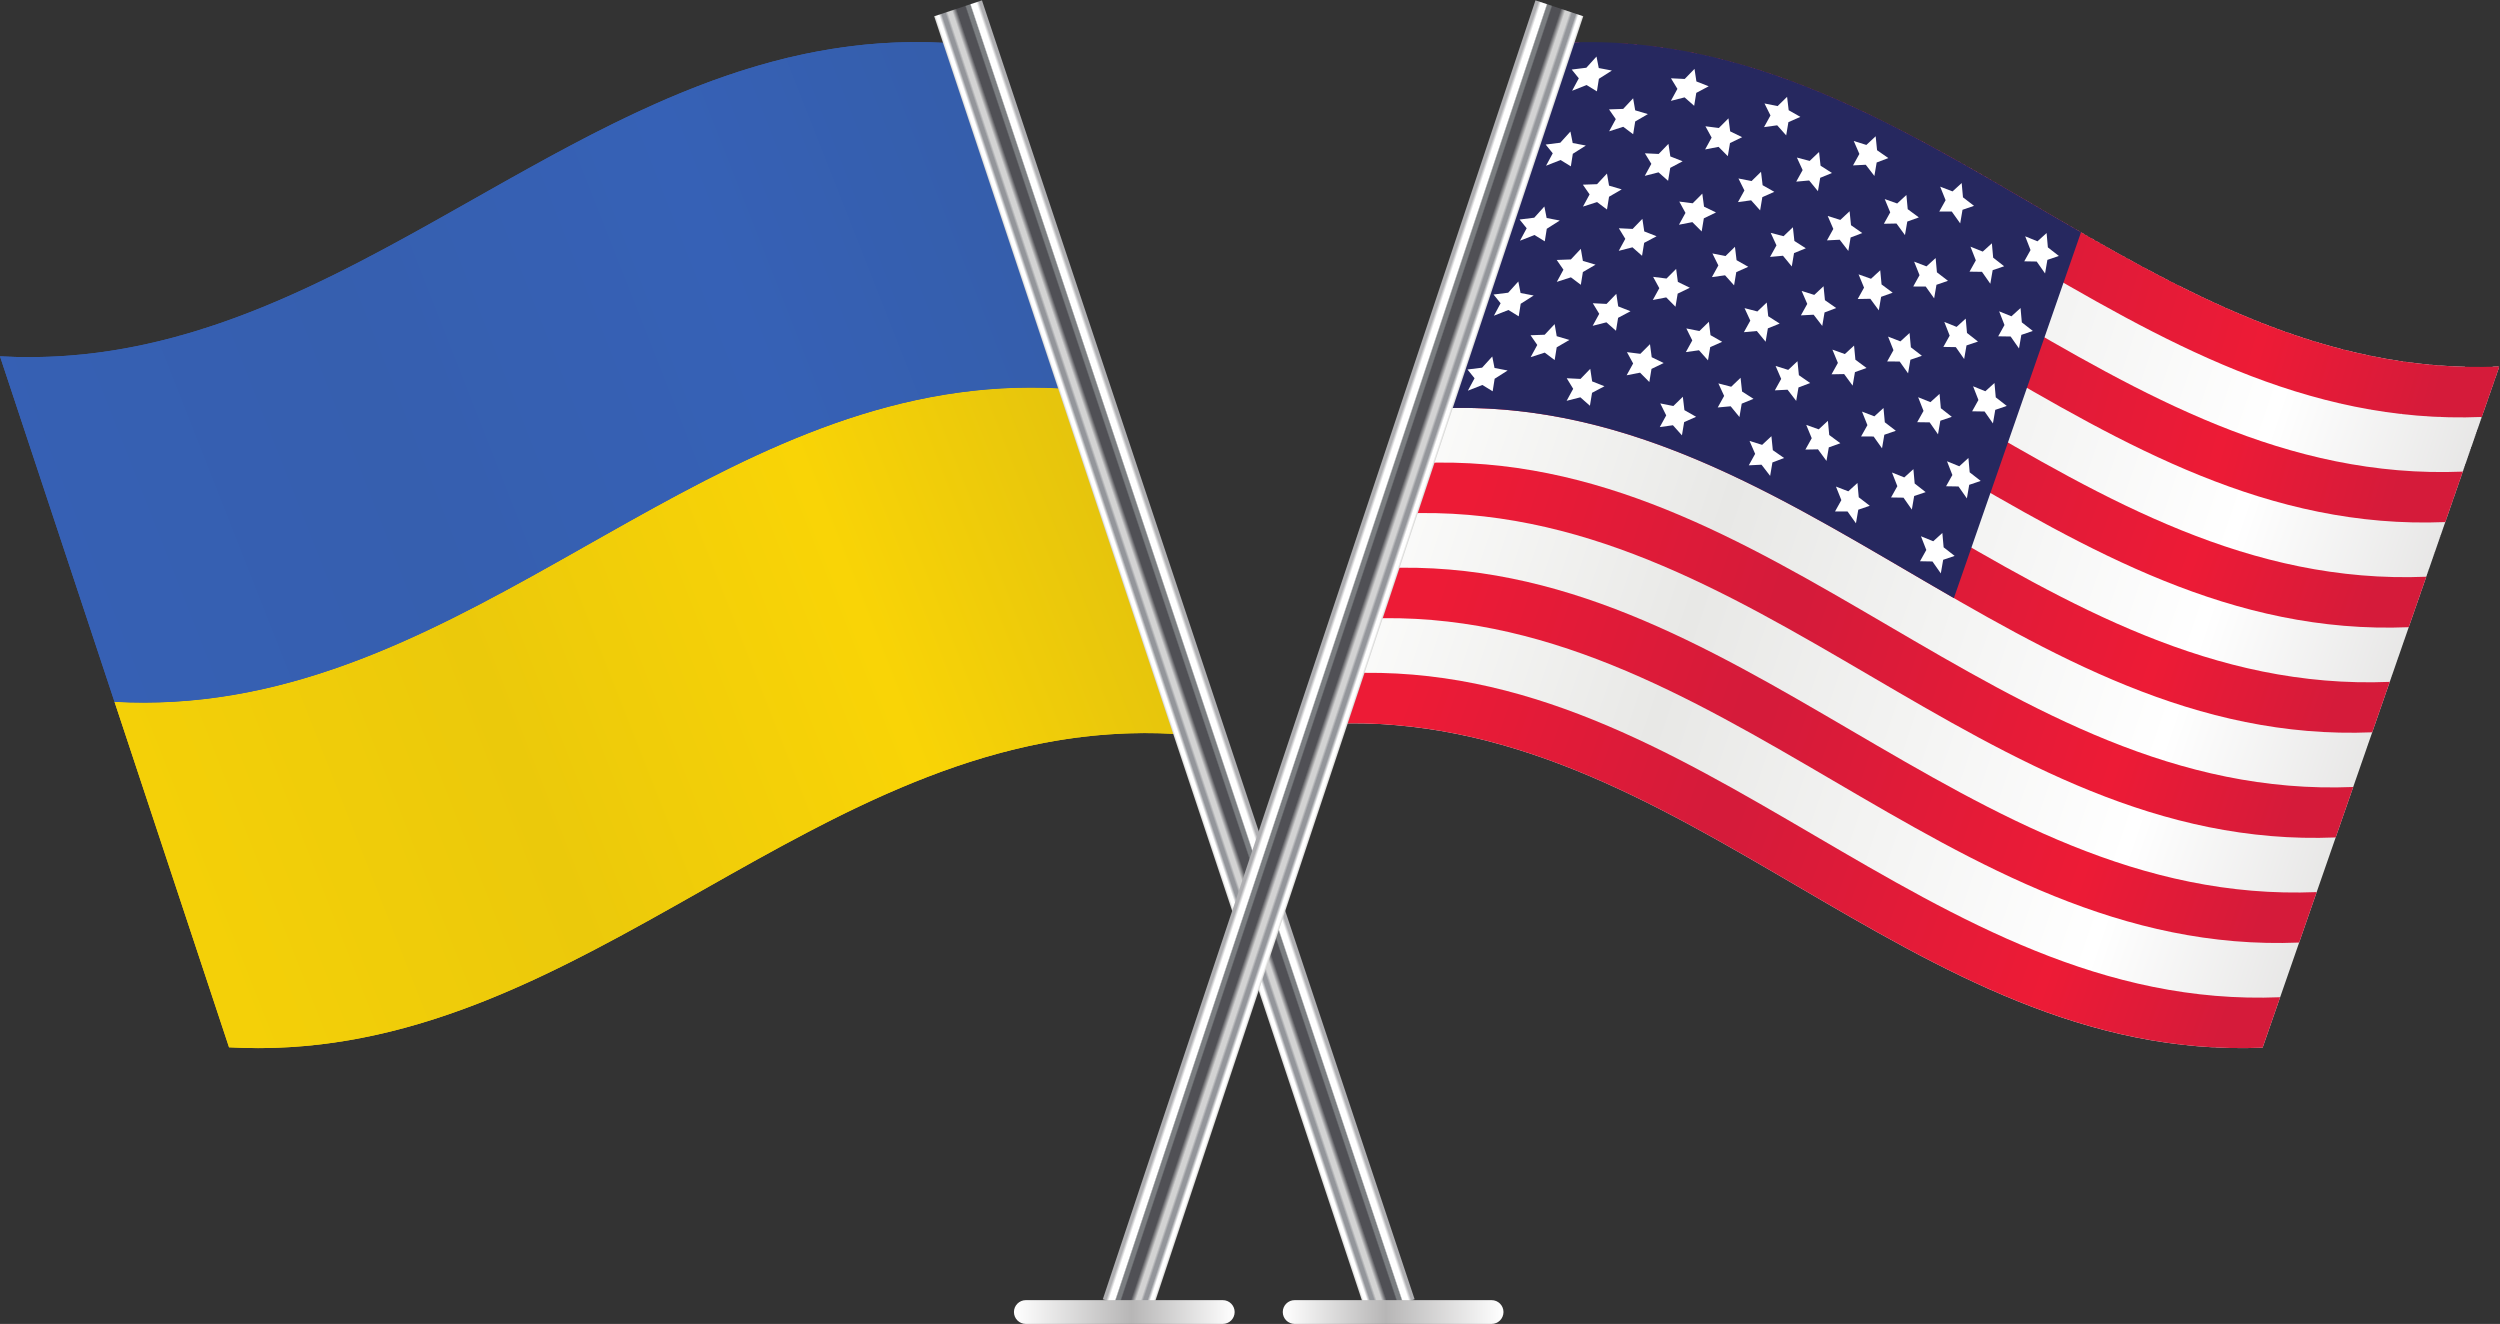 <?xml version="1.0" encoding="UTF-8" standalone="no"?>
<!-- Created with Inkscape (http://www.inkscape.org/) -->

<svg
   version="1.1"
   id="svg18"
   width="445.64"
   height="236"
   viewBox="0 0 445.64 236"
   sodipodi:docname="logo.svg"
   inkscape:version="1.2.2 (b0a84865, 2022-12-01)"
   xmlns:inkscape="http://www.inkscape.org/namespaces/inkscape"
   xmlns:sodipodi="http://sodipodi.sourceforge.net/DTD/sodipodi-0.dtd"
   xmlns="http://www.w3.org/2000/svg"
   xmlns:svg="http://www.w3.org/2000/svg">
  <rect x="0" y="0" width="445.64" height="236" fill="#333333" stroke="none"/>
  <defs
     id="defs22">
    <clipPath
       clipPathUnits="userSpaceOnUse"
       id="clipPath40">
      <path
         d="m 345.137,368.852 c -6.625,0 -13.254,0.089 -19.942,0.277 6.672,-0.188 13.305,-0.277 19.914,-0.277 221.059,0.007 407.246,105.328 593.395,210.66 186.166,105.328 372.306,210.652 593.396,210.652 12.81,0 25.77,-0.355 38.81,-1.082 -51.05,153.992 -102.1,307.988 -153.15,461.988 v 0 c -51.05,154 -102.1,308 -153.15,462 -13.07,0.73 -25.99,1.08 -38.82,1.08 -181.16,0 -338.906,-70.75 -492.387,-154.25 153.485,83.51 311.227,154.25 492.387,154.25 12.83,0 25.76,-0.35 38.83,-1.08 34.04,-102.67 68.08,-205.33 102.1,-307.99 34.04,-102.68 68.07,-205.33 102.11,-308 34.03,-102.678 68.06,-205.342 102.1,-308.01 -13.06,0.731 -26,1.086 -38.82,1.086 -221.08,0 -407.24,-105.328 -593.394,-210.656 C 752.367,474.18 566.195,368.852 345.137,368.852 M 191.98,830.848 v 0 0 0 m 0.04,0 C 410.645,830.871 595.16,933.902 779.27,1038.05 595.148,933.895 410.664,830.855 192.02,830.848 m -37.825,1.027 c -0.347,0.02 -0.703,0.039 -1.05,0.059 0.003,0 0.003,0 0.003,0 0.344,-0.02 0.7,-0.039 1.047,-0.059 m -32.007,93.449 c -6.696,20.196 -13.391,40.399 -20.086,60.594 -0.043,0.125 -0.086,0.254 -0.129,0.379 6.742,-20.328 13.472,-40.645 20.215,-60.973 m 658.054,113.286 c 0.352,0.19 0.696,0.39 1.043,0.59 -0.347,-0.2 -0.691,-0.4 -1.043,-0.59 m 3.742,2.11 c 0.118,0.07 0.239,0.14 0.36,0.21 -0.121,-0.07 -0.242,-0.14 -0.36,-0.21 m 1.379,0.78 c 0.266,0.15 0.516,0.3 0.782,0.45 -0.266,-0.15 -0.516,-0.3 -0.782,-0.45 m 21.785,12.32 c 178.911,101.04 359.042,198.29 571.442,198.34 -212.38,-0.06 -392.543,-97.3 -571.442,-198.34 m 610.412,197.25 c -0.35,0.02 -0.69,0.04 -1.04,0.06 0.35,-0.02 0.69,-0.04 1.04,-0.06 m -38.8,1.09 h -0.01 v 0 h 0.01 M 38.816,1292.84 c -12.805,0 -25.77,0.35 -38.816,1.08 0,0.01 0,0.01 0,0.01 13.062,-0.73 26.004,-1.09 38.824,-1.09 198.117,0 368.196,84.59 535.36,177.96 C 407.008,1377.43 236.949,1292.84 38.816,1292.84"
         id="path38" />
    </clipPath>
    <linearGradient
       x1="0"
       y1="0"
       x2="1"
       y2="0"
       gradientUnits="userSpaceOnUse"
       gradientTransform="matrix(-1245,-500,500,-1245,1408.93,1291.93)"
       spreadMethod="pad"
       id="linearGradient50">
      <stop
         style="stop-opacity:1;stop-color:#e9e8e8"
         offset="0"
         id="stop42" />
      <stop
         style="stop-opacity:1;stop-color:#fffffe"
         offset="0.273"
         id="stop44" />
      <stop
         style="stop-opacity:1;stop-color:#f0f0ef"
         offset="0.648"
         id="stop46" />
      <stop
         style="stop-opacity:1;stop-color:#fafafa"
         offset="1"
         id="stop48" />
    </linearGradient>
    <clipPath
       clipPathUnits="userSpaceOnUse"
       id="clipPath60">
      <path
         d="m 345.109,368.852 c -6.609,0 -13.242,0.089 -19.914,0.277 -6.269,0.18 -12.57,0.453 -18.894,0.801 -34.035,102.672 -68.071,205.332 -102.09,307.992 -17.027,51.34 -34.043,102.672 -51.063,154.012 0.344,-0.02 0.7,-0.039 1.047,-0.059 12.719,-0.691 25.293,-1.027 37.785,-1.027 v 0 0 0 c 0.016,0 0.024,0 0.04,0 218.644,0.007 403.128,103.047 587.25,207.202 0.324,0.19 0.648,0.37 0.972,0.56 0.352,0.19 0.696,0.39 1.043,0.59 0.903,0.51 1.797,1.01 2.699,1.52 0.118,0.07 0.239,0.14 0.36,0.21 0.336,0.19 0.683,0.38 1.019,0.57 v 0 c 0.266,0.15 0.516,0.3 0.782,0.45 6.996,3.95 14.007,7.92 21.003,11.87 178.899,101.04 359.062,198.28 571.442,198.34 0.05,0 0.1,0 0.16,0 h 0.01 c 12.46,0 25.07,-0.34 37.76,-1.03 0.35,-0.02 0.69,-0.04 1.04,-0.06 v 0 0 0 c 51.05,-154 102.1,-307.996 153.15,-461.988 -13.04,0.727 -26,1.082 -38.81,1.082 -221.09,0 -407.23,-105.324 -593.396,-210.652 C 752.355,474.18 566.168,368.859 345.109,368.852"
         id="path58" />
    </clipPath>
    <linearGradient
       x1="0"
       y1="0"
       x2="1"
       y2="0"
       gradientUnits="userSpaceOnUse"
       gradientTransform="matrix(-1245,-500,500,-1245,1408.93,1291.93)"
       spreadMethod="pad"
       id="linearGradient70">
      <stop
         style="stop-opacity:1;stop-color:#e5c40d"
         offset="0"
         id="stop62" />
      <stop
         style="stop-opacity:1;stop-color:#f9d406"
         offset="0.273"
         id="stop64" />
      <stop
         style="stop-opacity:1;stop-color:#ebc90b"
         offset="0.648"
         id="stop66" />
      <stop
         style="stop-opacity:1;stop-color:#f4d008"
         offset="1"
         id="stop68" />
    </linearGradient>
    <clipPath
       clipPathUnits="userSpaceOnUse"
       id="clipPath80">
      <path
         d="m 191.98,830.848 v 0 0 c -12.492,0 -25.066,0.336 -37.785,1.027 -0.347,0.02 -0.703,0.039 -1.05,0.059 -10.317,31.129 -20.637,62.261 -30.957,93.39 -6.743,20.328 -13.473,40.645 -20.215,60.973 C 67.992,1088.85 33.992,1191.38 0,1293.93 c 13.047,-0.74 26.012,-1.09 38.816,-1.09 198.133,0 368.192,84.59 535.368,177.96 19.367,10.83 38.695,21.76 58.027,32.7 33.598,19.01 67.187,38.01 100.992,56.4 153.481,83.5 311.227,154.25 492.387,154.25 12.83,0 25.75,-0.35 38.82,-1.08 51.05,-154 102.1,-308 153.15,-462 v 0 0 c -0.35,0.02 -0.69,0.04 -1.04,0.06 -12.69,0.69 -25.3,1.03 -37.76,1.03 h -0.01 v 0 c -0.06,0 -0.11,0 -0.16,0 -212.4,-0.05 -392.531,-97.3 -571.442,-198.34 -6.996,-3.95 -14.007,-7.92 -21.003,-11.87 -0.266,-0.15 -0.516,-0.3 -0.782,-0.45 v 0 c -0.336,-0.19 -0.683,-0.38 -1.019,-0.57 -0.121,-0.07 -0.242,-0.14 -0.36,-0.21 -0.902,-0.51 -1.796,-1.01 -2.699,-1.52 -0.347,-0.2 -0.691,-0.4 -1.043,-0.59 -0.324,-0.19 -0.648,-0.37 -0.972,-0.56 C 595.16,933.902 410.645,830.871 192.02,830.848 c -0.016,0 -0.024,0 -0.04,0"
         id="path78" />
    </clipPath>
    <linearGradient
       x1="0"
       y1="0"
       x2="1"
       y2="0"
       gradientUnits="userSpaceOnUse"
       gradientTransform="matrix(-1245,-500,500,-1245,1408.93,1291.93)"
       spreadMethod="pad"
       id="linearGradient90">
      <stop
         style="stop-opacity:1;stop-color:#355eac"
         offset="0"
         id="stop82" />
      <stop
         style="stop-opacity:1;stop-color:#3661b6"
         offset="0.273"
         id="stop84" />
      <stop
         style="stop-opacity:1;stop-color:#365faf"
         offset="0.648"
         id="stop86" />
      <stop
         style="stop-opacity:1;stop-color:#3660b4"
         offset="1"
         id="stop88" />
    </linearGradient>
    <clipPath
       clipPathUnits="userSpaceOnUse"
       id="clipPath100">
      <path
         d="m 1891.71,33.012 -63.93,-21.293 -578.57,1736.951 63.92,21.29 z"
         id="path98" />
    </clipPath>
    <linearGradient
       x1="0"
       y1="0"
       x2="1"
       y2="0"
       gradientUnits="userSpaceOnUse"
       gradientTransform="matrix(63.945,21.299,21.299,-63.945,1538.49,880.189)"
       spreadMethod="pad"
       id="linearGradient132">
      <stop
         style="stop-opacity:1;stop-color:#d2d2d0"
         offset="0"
         id="stop102" />
      <stop
         style="stop-opacity:1;stop-color:#ffffff"
         offset="0.04"
         id="stop104" />
      <stop
         style="stop-opacity:1;stop-color:#ffffff"
         offset="0.097"
         id="stop106" />
      <stop
         style="stop-opacity:1;stop-color:#94969b"
         offset="0.158"
         id="stop108" />
      <stop
         style="stop-opacity:1;stop-color:#94969b"
         offset="0.23"
         id="stop110" />
      <stop
         style="stop-opacity:1;stop-color:#d3d3d3"
         offset="0.282"
         id="stop112" />
      <stop
         style="stop-opacity:1;stop-color:#d3d3d3"
         offset="0.37"
         id="stop114" />
      <stop
         style="stop-opacity:1;stop-color:#505055"
         offset="0.469"
         id="stop116" />
      <stop
         style="stop-opacity:1;stop-color:#505055"
         offset="0.642"
         id="stop118" />
      <stop
         style="stop-opacity:1;stop-color:#7b7e81"
         offset="0.67"
         id="stop120" />
      <stop
         style="stop-opacity:1;stop-color:#7b7e81"
         offset="0.745"
         id="stop122" />
      <stop
         style="stop-opacity:1;stop-color:#ffffff"
         offset="0.772"
         id="stop124" />
      <stop
         style="stop-opacity:1;stop-color:#ffffff"
         offset="0.879"
         id="stop126" />
      <stop
         style="stop-opacity:1;stop-color:#afafb2"
         offset="0.938"
         id="stop128" />
      <stop
         style="stop-opacity:1;stop-color:#afafb2"
         offset="1"
         id="stop130" />
    </linearGradient>
    <clipPath
       clipPathUnits="userSpaceOnUse"
       id="clipPath142">
      <path
         d="M 1715.4,15.922 C 1715.4,7.129 1722.52,0 1731.32,0 h 263.3 c 8.8,0 15.92,7.129 15.92,15.922 0,8.789 -7.12,15.906 -15.92,15.906 h -263.3 c -8.8,0 -15.92,-7.117 -15.92,-15.906 z"
         id="path140" />
    </clipPath>
    <linearGradient
       x1="0"
       y1="0"
       x2="1"
       y2="0"
       gradientUnits="userSpaceOnUse"
       gradientTransform="matrix(-295.137,0,0,-295.137,2010.54,15.92)"
       spreadMethod="pad"
       id="linearGradient150">
      <stop
         style="stop-opacity:1;stop-color:#ffffff"
         offset="0"
         id="stop144" />
      <stop
         style="stop-opacity:1;stop-color:#b7b6b6"
         offset="0.533"
         id="stop146" />
      <stop
         style="stop-opacity:1;stop-color:#ffffff"
         offset="1"
         id="stop148" />
    </linearGradient>
    <clipPath
       clipPathUnits="userSpaceOnUse"
       id="clipPath160">
      <path
         d="M 0,0 H 3342 V 1770 H 0 Z"
         id="path158" />
    </clipPath>
    <clipPath
       clipPathUnits="userSpaceOnUse"
       id="clipPath166">
      <path
         d="m 3025.69,369.43 c -472.49,-19.551 -774.02,452.758 -1246.51,433.207 105.54,303.633 211.05,607.263 316.59,910.913 472.48,19.56 774.02,-452.75 1246.52,-433.22 -105.54,-303.611 -211.07,-607.26 -316.6,-910.9 z"
         id="path164" />
    </clipPath>
    <linearGradient
       x1="0"
       y1="0"
       x2="1"
       y2="0"
       gradientUnits="userSpaceOnUse"
       gradientTransform="matrix(1475.63,-515.555,-515.555,-1475.63,1856.81,1287.43)"
       spreadMethod="pad"
       id="linearGradient176">
      <stop
         style="stop-opacity:1;stop-color:#fffffe"
         offset="0"
         id="stop168" />
      <stop
         style="stop-opacity:1;stop-color:#e8e8e6"
         offset="0.315"
         id="stop170" />
      <stop
         style="stop-opacity:1;stop-color:#ffffff"
         offset="0.733"
         id="stop172" />
      <stop
         style="stop-opacity:1;stop-color:#dad9d8"
         offset="1"
         id="stop174" />
    </linearGradient>
    <clipPath
       clipPathUnits="userSpaceOnUse"
       id="clipPath186">
      <path
         d="m 3025.69,369.43 c -472.49,-19.551 -774.02,452.758 -1246.51,433.207 7.84,22.5 15.63,44.98 23.46,67.5 472.5,19.551 774.02,-452.797 1246.5,-433.246 -7.8,-22.481 -15.62,-44.981 -23.45,-67.461 z"
         id="path184" />
    </clipPath>
    <linearGradient
       x1="0"
       y1="0"
       x2="1"
       y2="0"
       gradientUnits="userSpaceOnUse"
       gradientTransform="matrix(1198.54,-419.893,-419.893,-1198.54,1848.59,817.919)"
       spreadMethod="pad"
       id="linearGradient202">
      <stop
         style="stop-opacity:1;stop-color:#ed1b36"
         offset="0"
         id="stop188" />
      <stop
         style="stop-opacity:1;stop-color:#ed1b36"
         offset="0.017"
         id="stop190" />
      <stop
         style="stop-opacity:1;stop-color:#d51b3a"
         offset="0.358"
         id="stop192" />
      <stop
         style="stop-opacity:1;stop-color:#d51b3a"
         offset="0.387"
         id="stop194" />
      <stop
         style="stop-opacity:1;stop-color:#ed1b36"
         offset="0.752"
         id="stop196" />
      <stop
         style="stop-opacity:1;stop-color:#d51b3a"
         offset="0.944"
         id="stop198" />
      <stop
         style="stop-opacity:1;stop-color:#d51b3a"
         offset="1"
         id="stop200" />
    </linearGradient>
    <clipPath
       clipPathUnits="userSpaceOnUse"
       id="clipPath212">
      <path
         d="m 3074.54,510 c -472.48,-19.57 -774,452.773 -1246.49,433.223 7.81,22.48 15.63,44.98 23.44,67.457 472.49,19.57 774.01,-452.75 1246.52,-433.2 -7.82,-22.519 -15.64,-44.98 -23.47,-67.48 z"
         id="path210" />
    </clipPath>
    <linearGradient
       x1="0"
       y1="0"
       x2="1"
       y2="0"
       gradientUnits="userSpaceOnUse"
       gradientTransform="matrix(1203.01,-406.896,-406.896,-1203.01,1893.23,953.061)"
       spreadMethod="pad"
       id="linearGradient228">
      <stop
         style="stop-opacity:1;stop-color:#ed1b36"
         offset="0"
         id="stop214" />
      <stop
         style="stop-opacity:1;stop-color:#ed1b36"
         offset="0.017"
         id="stop216" />
      <stop
         style="stop-opacity:1;stop-color:#d51b3a"
         offset="0.358"
         id="stop218" />
      <stop
         style="stop-opacity:1;stop-color:#d51b3a"
         offset="0.387"
         id="stop220" />
      <stop
         style="stop-opacity:1;stop-color:#ed1b36"
         offset="0.752"
         id="stop222" />
      <stop
         style="stop-opacity:1;stop-color:#d51b3a"
         offset="0.944"
         id="stop224" />
      <stop
         style="stop-opacity:1;stop-color:#d51b3a"
         offset="1"
         id="stop226" />
    </linearGradient>
    <clipPath
       clipPathUnits="userSpaceOnUse"
       id="clipPath238">
      <path
         d="m 3123.41,650.57 c -472.5,-19.558 -774.02,452.77 -1246.52,433.22 7.83,22.48 15.63,44.98 23.46,67.48 472.48,19.55 774.02,-452.79 1246.51,-433.239 -7.83,-22.461 -15.64,-44.961 -23.45,-67.461 z"
         id="path236" />
    </clipPath>
    <linearGradient
       x1="0"
       y1="0"
       x2="1"
       y2="0"
       gradientUnits="userSpaceOnUse"
       gradientTransform="matrix(1209.76,-386.383,-386.383,-1209.76,1935.67,1084.95)"
       spreadMethod="pad"
       id="linearGradient254">
      <stop
         style="stop-opacity:1;stop-color:#ed1b36"
         offset="0"
         id="stop240" />
      <stop
         style="stop-opacity:1;stop-color:#ed1b36"
         offset="0.017"
         id="stop242" />
      <stop
         style="stop-opacity:1;stop-color:#d51b3a"
         offset="0.358"
         id="stop244" />
      <stop
         style="stop-opacity:1;stop-color:#d51b3a"
         offset="0.387"
         id="stop246" />
      <stop
         style="stop-opacity:1;stop-color:#ed1b36"
         offset="0.752"
         id="stop248" />
      <stop
         style="stop-opacity:1;stop-color:#d51b3a"
         offset="0.944"
         id="stop250" />
      <stop
         style="stop-opacity:1;stop-color:#d51b3a"
         offset="1"
         id="stop252" />
    </linearGradient>
    <clipPath
       clipPathUnits="userSpaceOnUse"
       id="clipPath264">
      <path
         d="m 3172.27,791.152 c -472.49,-19.55 -774.03,452.778 -1246.52,433.228 7.83,22.5 15.64,44.96 23.45,67.48 472.5,19.53 774.02,-452.797 1246.51,-433.247 -7.82,-22.5 -15.62,-44.961 -23.44,-67.461 z"
         id="path262" />
    </clipPath>
    <linearGradient
       x1="0"
       y1="0"
       x2="1"
       y2="0"
       gradientUnits="userSpaceOnUse"
       gradientTransform="matrix(1202.18,-409.363,-409.363,-1202.18,1991.73,1235.26)"
       spreadMethod="pad"
       id="linearGradient280">
      <stop
         style="stop-opacity:1;stop-color:#ed1b36"
         offset="0"
         id="stop266" />
      <stop
         style="stop-opacity:1;stop-color:#ed1b36"
         offset="0.017"
         id="stop268" />
      <stop
         style="stop-opacity:1;stop-color:#d51b3a"
         offset="0.358"
         id="stop270" />
      <stop
         style="stop-opacity:1;stop-color:#d51b3a"
         offset="0.387"
         id="stop272" />
      <stop
         style="stop-opacity:1;stop-color:#ed1b36"
         offset="0.752"
         id="stop274" />
      <stop
         style="stop-opacity:1;stop-color:#d51b3a"
         offset="0.944"
         id="stop276" />
      <stop
         style="stop-opacity:1;stop-color:#d51b3a"
         offset="1"
         id="stop278" />
    </linearGradient>
    <clipPath
       clipPathUnits="userSpaceOnUse"
       id="clipPath290">
      <path
         d="m 3221.11,931.719 c -472.48,-19.551 -774.01,452.771 -1246.5,433.221 7.82,22.48 15.63,44.98 23.45,67.48 472.5,19.55 774.03,-452.772 1246.51,-433.221 -7.81,-22.48 -15.62,-44.98 -23.46,-67.48 z"
         id="path288" />
    </clipPath>
    <linearGradient
       x1="0"
       y1="0"
       x2="1"
       y2="0"
       gradientUnits="userSpaceOnUse"
       gradientTransform="matrix(1195.26,-429.116,-429.116,-1195.26,2047.12,1384.01)"
       spreadMethod="pad"
       id="linearGradient306">
      <stop
         style="stop-opacity:1;stop-color:#ed1b36"
         offset="0"
         id="stop292" />
      <stop
         style="stop-opacity:1;stop-color:#ed1b36"
         offset="0.017"
         id="stop294" />
      <stop
         style="stop-opacity:1;stop-color:#d51b3a"
         offset="0.358"
         id="stop296" />
      <stop
         style="stop-opacity:1;stop-color:#d51b3a"
         offset="0.387"
         id="stop298" />
      <stop
         style="stop-opacity:1;stop-color:#ed1b36"
         offset="0.752"
         id="stop300" />
      <stop
         style="stop-opacity:1;stop-color:#d51b3a"
         offset="0.944"
         id="stop302" />
      <stop
         style="stop-opacity:1;stop-color:#d51b3a"
         offset="1"
         id="stop304" />
    </linearGradient>
    <clipPath
       clipPathUnits="userSpaceOnUse"
       id="clipPath316">
      <path
         d="m 3269.97,1072.29 c -472.49,-19.56 -774,452.77 -1246.51,433.22 7.81,22.5 15.63,44.98 23.46,67.48 472.48,19.55 774.01,-452.78 1246.5,-433.22 -7.81,-22.5 -15.63,-44.98 -23.45,-67.48 z"
         id="path314" />
    </clipPath>
    <linearGradient
       x1="0"
       y1="0"
       x2="1"
       y2="0"
       gradientUnits="userSpaceOnUse"
       gradientTransform="matrix(1227.66,-325.049,-325.049,-1227.66,2065.06,1479.75)"
       spreadMethod="pad"
       id="linearGradient332">
      <stop
         style="stop-opacity:1;stop-color:#ed1b36"
         offset="0"
         id="stop318" />
      <stop
         style="stop-opacity:1;stop-color:#ed1b36"
         offset="0.017"
         id="stop320" />
      <stop
         style="stop-opacity:1;stop-color:#d51b3a"
         offset="0.358"
         id="stop322" />
      <stop
         style="stop-opacity:1;stop-color:#d51b3a"
         offset="0.387"
         id="stop324" />
      <stop
         style="stop-opacity:1;stop-color:#ed1b36"
         offset="0.752"
         id="stop326" />
      <stop
         style="stop-opacity:1;stop-color:#d51b3a"
         offset="0.944"
         id="stop328" />
      <stop
         style="stop-opacity:1;stop-color:#d51b3a"
         offset="1"
         id="stop330" />
    </linearGradient>
    <clipPath
       clipPathUnits="userSpaceOnUse"
       id="clipPath342">
      <path
         d="M 0,0 H 3342 V 1770 H 0 Z"
         id="path340" />
    </clipPath>
    <clipPath
       clipPathUnits="userSpaceOnUse"
       id="clipPath348">
      <path
         d="m 3318.83,1212.85 c -472.49,-19.53 -774.03,452.79 -1246.51,433.24 7.81,22.48 15.64,44.98 23.45,67.46 472.48,19.56 774.02,-452.75 1246.52,-433.22 -7.84,-22.48 -15.64,-44.98 -23.46,-67.48 z"
         id="path346" />
    </clipPath>
    <linearGradient
       x1="0"
       y1="0"
       x2="1"
       y2="0"
       gradientUnits="userSpaceOnUse"
       gradientTransform="matrix(1220.73,-350.16,-350.16,-1220.73,2120.6,1631.5)"
       spreadMethod="pad"
       id="linearGradient364">
      <stop
         style="stop-opacity:1;stop-color:#ed1b36"
         offset="0"
         id="stop350" />
      <stop
         style="stop-opacity:1;stop-color:#ed1b36"
         offset="0.017"
         id="stop352" />
      <stop
         style="stop-opacity:1;stop-color:#d51b3a"
         offset="0.358"
         id="stop354" />
      <stop
         style="stop-opacity:1;stop-color:#d51b3a"
         offset="0.387"
         id="stop356" />
      <stop
         style="stop-opacity:1;stop-color:#ed1b36"
         offset="0.752"
         id="stop358" />
      <stop
         style="stop-opacity:1;stop-color:#d51b3a"
         offset="0.944"
         id="stop360" />
      <stop
         style="stop-opacity:1;stop-color:#d51b3a"
         offset="1"
         id="stop362" />
    </linearGradient>
    <clipPath
       clipPathUnits="userSpaceOnUse"
       id="clipPath476">
      <path
         d="m 1474.74,33.012 63.92,-21.293 578.58,1736.951 -63.93,21.29 z"
         id="path474" />
    </clipPath>
    <linearGradient
       x1="0"
       y1="0"
       x2="1"
       y2="0"
       gradientUnits="userSpaceOnUse"
       gradientTransform="matrix(-63.935,21.296,-21.296,-63.935,1827.96,880.189)"
       spreadMethod="pad"
       id="linearGradient508">
      <stop
         style="stop-opacity:1;stop-color:#d2d2d0"
         offset="0"
         id="stop478" />
      <stop
         style="stop-opacity:1;stop-color:#ffffff"
         offset="0.04"
         id="stop480" />
      <stop
         style="stop-opacity:1;stop-color:#ffffff"
         offset="0.097"
         id="stop482" />
      <stop
         style="stop-opacity:1;stop-color:#94969b"
         offset="0.158"
         id="stop484" />
      <stop
         style="stop-opacity:1;stop-color:#94969b"
         offset="0.23"
         id="stop486" />
      <stop
         style="stop-opacity:1;stop-color:#d3d3d3"
         offset="0.282"
         id="stop488" />
      <stop
         style="stop-opacity:1;stop-color:#d3d3d3"
         offset="0.37"
         id="stop490" />
      <stop
         style="stop-opacity:1;stop-color:#505055"
         offset="0.469"
         id="stop492" />
      <stop
         style="stop-opacity:1;stop-color:#505055"
         offset="0.642"
         id="stop494" />
      <stop
         style="stop-opacity:1;stop-color:#7b7e81"
         offset="0.67"
         id="stop496" />
      <stop
         style="stop-opacity:1;stop-color:#7b7e81"
         offset="0.745"
         id="stop498" />
      <stop
         style="stop-opacity:1;stop-color:#ffffff"
         offset="0.772"
         id="stop500" />
      <stop
         style="stop-opacity:1;stop-color:#ffffff"
         offset="0.879"
         id="stop502" />
      <stop
         style="stop-opacity:1;stop-color:#afafb2"
         offset="0.938"
         id="stop504" />
      <stop
         style="stop-opacity:1;stop-color:#afafb2"
         offset="1"
         id="stop506" />
    </linearGradient>
    <clipPath
       clipPathUnits="userSpaceOnUse"
       id="clipPath518">
      <path
         d="M 1651.04,15.922 C 1651.04,7.129 1643.93,0 1635.13,0 h -263.3 c -8.8,0 -15.92,7.129 -15.92,15.922 0,8.789 7.12,15.906 15.92,15.906 h 263.3 c 8.8,0 15.91,-7.117 15.91,-15.906 z"
         id="path516" />
    </clipPath>
    <linearGradient
       x1="0"
       y1="0"
       x2="1"
       y2="0"
       gradientUnits="userSpaceOnUse"
       gradientTransform="matrix(295.137,0,0,-295.137,1355.91,15.92)"
       spreadMethod="pad"
       id="linearGradient526">
      <stop
         style="stop-opacity:1;stop-color:#ffffff"
         offset="0"
         id="stop520" />
      <stop
         style="stop-opacity:1;stop-color:#b7b6b6"
         offset="0.533"
         id="stop522" />
      <stop
         style="stop-opacity:1;stop-color:#ffffff"
         offset="1"
         id="stop524" />
    </linearGradient>
  </defs>
  <sodipodi:namedview
     id="namedview20"
     pagecolor="#ffffff"
     bordercolor="#000000"
     borderopacity="0.25"
     inkscape:showpageshadow="2"
     inkscape:pageopacity="0.0"
     inkscape:pagecheckerboard="0"
     inkscape:deskcolor="#d1d1d1"
     showgrid="false"
     inkscape:zoom="1"
     inkscape:cx="223"
     inkscape:cy="118"
     inkscape:window-width="1419"
     inkscape:window-height="456"
     inkscape:window-x="46"
     inkscape:window-y="38"
     inkscape:window-maximized="0"
     inkscape:current-layer="g26">
    <inkscape:page
       x="0"
       y="0"
       id="page24"
       width="445.64"
       height="236" />
  </sodipodi:namedview>
  <g
     id="g26"
     inkscape:groupmode="layer"
     inkscape:label="Page 1"
     transform="matrix(1.333,0,0,-1.333,0,236)">
    <g
       id="g28"
       transform="scale(0.1)">
      <path
         d="m 1417.56,1251.07 c 51.05,-154 102.1,-307.996 153.15,-461.988 -238.3,13.297 -435.26,-98.141 -632.206,-209.57 C 741.547,468.07 544.594,356.629 306.289,369.93 c -51.047,153.992 -102.098,308 -153.144,462.004 238.304,-13.305 435.261,98.132 632.218,209.566 196.95,111.44 393.897,222.87 632.197,209.57"
         style="fill:#f9d406;fill-opacity:1;fill-rule:nonzero;stroke:none"
         id="path30" />
      <path
         d="m 0,1293.92 c 238.301,-13.3 435.254,98.14 632.203,209.57 196.953,111.44 393.907,222.88 632.207,209.58 51.05,-154 102.1,-308 153.15,-462 -238.3,13.3 -435.247,-98.13 -632.197,-209.57 C 588.406,930.066 391.449,818.629 153.145,831.934 102.102,985.922 51.043,1139.92 0,1293.92"
         style="fill:#3661b6;fill-opacity:1;fill-rule:nonzero;stroke:none"
         id="path32" />
      <g
         id="g34">
        <g
           id="g36"
           clip-path="url(#clipPath40)">
          <path
             d="m 345.137,368.852 c -6.625,0 -13.254,0.089 -19.942,0.277 6.672,-0.188 13.305,-0.277 19.914,-0.277 221.059,0.007 407.246,105.328 593.395,210.66 186.166,105.328 372.306,210.652 593.396,210.652 12.81,0 25.77,-0.355 38.81,-1.082 -51.05,153.992 -102.1,307.988 -153.15,461.988 v 0 c -51.05,154 -102.1,308 -153.15,462 -13.07,0.73 -25.99,1.08 -38.82,1.08 -181.16,0 -338.906,-70.75 -492.387,-154.25 153.485,83.51 311.227,154.25 492.387,154.25 12.83,0 25.76,-0.35 38.83,-1.08 34.04,-102.67 68.08,-205.33 102.1,-307.99 34.04,-102.68 68.07,-205.33 102.11,-308 34.03,-102.678 68.06,-205.342 102.1,-308.01 -13.06,0.731 -26,1.086 -38.82,1.086 -221.08,0 -407.24,-105.328 -593.394,-210.656 C 752.367,474.18 566.195,368.852 345.137,368.852 M 191.98,830.848 v 0 0 0 m 0.04,0 C 410.645,830.871 595.16,933.902 779.27,1038.05 595.148,933.895 410.664,830.855 192.02,830.848 m -37.825,1.027 c -0.347,0.02 -0.703,0.039 -1.05,0.059 0.003,0 0.003,0 0.003,0 0.344,-0.02 0.7,-0.039 1.047,-0.059 m -32.007,93.449 c -6.696,20.196 -13.391,40.399 -20.086,60.594 -0.043,0.125 -0.086,0.254 -0.129,0.379 6.742,-20.328 13.472,-40.645 20.215,-60.973 m 658.054,113.286 c 0.352,0.19 0.696,0.39 1.043,0.59 -0.347,-0.2 -0.691,-0.4 -1.043,-0.59 m 3.742,2.11 c 0.118,0.07 0.239,0.14 0.36,0.21 -0.121,-0.07 -0.242,-0.14 -0.36,-0.21 m 1.379,0.78 c 0.266,0.15 0.516,0.3 0.782,0.45 -0.266,-0.15 -0.516,-0.3 -0.782,-0.45 m 21.785,12.32 c 178.911,101.04 359.042,198.29 571.442,198.34 -212.38,-0.06 -392.543,-97.3 -571.442,-198.34 m 610.412,197.25 c -0.35,0.02 -0.69,0.04 -1.04,0.06 0.35,-0.02 0.69,-0.04 1.04,-0.06 m -38.8,1.09 h -0.01 v 0 h 0.01 M 38.816,1292.84 c -12.805,0 -25.77,0.35 -38.816,1.08 0,0.01 0,0.01 0,0.01 13.062,-0.73 26.004,-1.09 38.824,-1.09 198.117,0 368.196,84.59 535.36,177.96 C 407.008,1377.43 236.949,1292.84 38.816,1292.84"
             style="fill:url(#linearGradient50);fill-opacity:1;fill-rule:nonzero;stroke:none"
             id="path52" />
        </g>
      </g>
      <g
         id="g54">
        <g
           id="g56"
           clip-path="url(#clipPath60)">
          <path
             d="m 345.109,368.852 c -6.609,0 -13.242,0.089 -19.914,0.277 -6.269,0.18 -12.57,0.453 -18.894,0.801 -34.035,102.672 -68.071,205.332 -102.09,307.992 -17.027,51.34 -34.043,102.672 -51.063,154.012 0.344,-0.02 0.7,-0.039 1.047,-0.059 12.719,-0.691 25.293,-1.027 37.785,-1.027 v 0 0 0 c 0.016,0 0.024,0 0.04,0 218.644,0.007 403.128,103.047 587.25,207.202 0.324,0.19 0.648,0.37 0.972,0.56 0.352,0.19 0.696,0.39 1.043,0.59 0.903,0.51 1.797,1.01 2.699,1.52 0.118,0.07 0.239,0.14 0.36,0.21 0.336,0.19 0.683,0.38 1.019,0.57 v 0 c 0.266,0.15 0.516,0.3 0.782,0.45 6.996,3.95 14.007,7.92 21.003,11.87 178.899,101.04 359.062,198.28 571.442,198.34 0.05,0 0.1,0 0.16,0 h 0.01 c 12.46,0 25.07,-0.34 37.76,-1.03 0.35,-0.02 0.69,-0.04 1.04,-0.06 v 0 0 0 c 51.05,-154 102.1,-307.996 153.15,-461.988 -13.04,0.727 -26,1.082 -38.81,1.082 -221.09,0 -407.23,-105.324 -593.396,-210.652 C 752.355,474.18 566.168,368.859 345.109,368.852"
             style="fill:url(#linearGradient70);fill-opacity:1;fill-rule:nonzero;stroke:none"
             id="path72" />
        </g>
      </g>
      <g
         id="g74">
        <g
           id="g76"
           clip-path="url(#clipPath80)">
          <path
             d="m 191.98,830.848 v 0 0 c -12.492,0 -25.066,0.336 -37.785,1.027 -0.347,0.02 -0.703,0.039 -1.05,0.059 -10.317,31.129 -20.637,62.261 -30.957,93.39 -6.743,20.328 -13.473,40.645 -20.215,60.973 C 67.992,1088.85 33.992,1191.38 0,1293.93 c 13.047,-0.74 26.012,-1.09 38.816,-1.09 198.133,0 368.192,84.59 535.368,177.96 19.367,10.83 38.695,21.76 58.027,32.7 33.598,19.01 67.187,38.01 100.992,56.4 153.481,83.5 311.227,154.25 492.387,154.25 12.83,0 25.75,-0.35 38.82,-1.08 51.05,-154 102.1,-308 153.15,-462 v 0 0 c -0.35,0.02 -0.69,0.04 -1.04,0.06 -12.69,0.69 -25.3,1.03 -37.76,1.03 h -0.01 v 0 c -0.06,0 -0.11,0 -0.16,0 -212.4,-0.05 -392.531,-97.3 -571.442,-198.34 -6.996,-3.95 -14.007,-7.92 -21.003,-11.87 -0.266,-0.15 -0.516,-0.3 -0.782,-0.45 v 0 c -0.336,-0.19 -0.683,-0.38 -1.019,-0.57 -0.121,-0.07 -0.242,-0.14 -0.36,-0.21 -0.902,-0.51 -1.796,-1.01 -2.699,-1.52 -0.347,-0.2 -0.691,-0.4 -1.043,-0.59 -0.324,-0.19 -0.648,-0.37 -0.972,-0.56 C 595.16,933.902 410.645,830.871 192.02,830.848 c -0.016,0 -0.024,0 -0.04,0"
             style="fill:url(#linearGradient90);fill-opacity:1;fill-rule:nonzero;stroke:none"
             id="path92" />
        </g>
      </g>
      <g
         id="g94">
        <g
           id="g96"
           clip-path="url(#clipPath100)">
          <path
             d="M 1891.71,33.012 1827.78,11.719 1249.21,1748.67 1313.13,1769.96 1891.71,33.012"
             style="fill:url(#linearGradient132);fill-opacity:1;fill-rule:nonzero;stroke:none"
             id="path134" />
        </g>
      </g>
      <g
         id="g136">
        <g
           id="g138"
           clip-path="url(#clipPath142)">
          <path
             d="M 1715.4,15.922 C 1715.4,7.129 1722.52,0 1731.32,0 h 263.3 c 8.8,0 15.92,7.129 15.92,15.922 0,8.789 -7.12,15.906 -15.92,15.906 h -263.3 c -8.8,0 -15.92,-7.117 -15.92,-15.906"
             style="fill:url(#linearGradient150);fill-opacity:1;fill-rule:nonzero;stroke:none"
             id="path152" />
        </g>
      </g>
      <g
         id="g154">
        <g
           id="g156"
           clip-path="url(#clipPath160)">
          <g
             id="g162"
             clip-path="url(#clipPath166)">
            <path
               d="m 2986,368 v 1 h -23 v 1 h -19 v 1 h -12 v 1 h -8 v 1 h -9 v 1 h -9 v 1 h -9 v 1 h -6 v 1 h -5 v 1 h -6 v 1 h -6 v 1 h -6 v 1 h -6 v 1 h -5 v 1 h -5 v 1 h -4 v 1 h -5 v 1 h -4 v 1 h -4 v 1 h -5 v 1 h -4 v 1 h -4 v 1 h -5 v 1 h -4 v 1 h -3 v 1 h -4 v 1 h -3 v 1 h -4 v 1 h -3 v 1 h -4 v 1 h -3 v 1 h -4 v 1 h -3 v 1 h -4 v 1 h -3 v 1 h -3 v 1 h -3 v 1 h -3 v 1 h -3 v 1 h -3 v 1 h -3 v 1 h -3 v 1 h -3 v 1 h -3 v 1 h -3 v 1 h -3 v 1 h -3 v 1 h -3 v 1 h -3 v 1 h -2 v 1 h -3 v 1 h -3 v 1 h -2 v 1 h -3 v 1 h -2 v 1 h -3 v 1 h -3 v 1 h -2 v 1 h -3 v 1 h -3 v 1 h -2 v 1 h -3 v 1 h -2 v 1 h -3 v 1 h -2 v 1 h -2 v 1 h -3 v 1 h -2 v 1 h -2 v 1 h -3 v 1 h -2 v 1 h -3 v 1 h -2 v 1 h -2 v 1 h -3 v 1 h -2 v 1 h -2 v 1 h -3 v 1 h -2 v 1 h -2 v 1 h -2 v 1 h -2 v 1 h -3 v 1 h -2 v 1 h -2 v 1 h -2 v 1 h -2 v 1 h -2 v 1 h -3 v 1 h -2 v 1 h -2 v 1 h -2 v 1 h -2 v 1 h -2 v 1 h -3 v 1 h -2 v 1 h -2 v 1 h -2 v 1 h -2 v 1 h -2 v 1 h -2 v 1 h -2 v 1 h -2 v 1 h -2 v 1 h -2 v 1 h -2 v 1 h -2 v 1 h -2 v 1 h -2 v 1 h -2 v 1 h -2 v 1 h -2 v 1 h -2 v 1 h -2 v 1 h -2 v 1 h -2 v 1 h -2 v 1 h -2 v 1 h -2 v 1 h -1 v 1 h -2 v 1 h -2 v 1 h -2 v 1 h -2 v 1 h -2 v 1 h -2 v 1 h -2 v 1 h -2 v 1 h -2 v 1 h -2 v 1 h -1 v 1 h -2 v 1 h -2 v 1 h -2 v 1 h -2 v 1 h -2 v 1 h -2 v 1 h -1 v 1 h -2 v 1 h -2 v 1 h -2 v 1 h -2 v 1 h -2 v 1 h -1 v 1 h -2 v 1 h -2 v 1 h -2 v 1 h -2 v 1 h -1 v 1 h -2 v 1 h -2 v 1 h -2 v 1 h -2 v 1 h -2 v 1 h -1 v 1 h -2 v 1 h -2 v 1 h -2 v 1 h -1 v 1 h -2 v 1 h -2 v 1 h -2 v 1 h -2 v 1 h -1 v 1 h -2 v 1 h -2 v 1 h -2 v 1 h -1 v 1 h -2 v 1 h -2 v 1 h -2 v 1 h -1 v 1 h -2 v 1 h -2 v 1 h -2 v 1 h -1 v 1 h -2 v 1 h -2 v 1 h -2 v 1 h -1 v 1 h -2 v 1 h -2 v 1 h -2 v 1 h -1 v 1 h -2 v 1 h -2 v 1 h -1 v 1 h -2 v 1 h -2 v 1 h -2 v 1 h -1 v 1 h -2 v 1 h -2 v 1 h -2 v 1 h -1 v 1 h -2 v 1 h -2 v 1 h -1 v 1 h -2 v 1 h -2 v 1 h -2 v 1 h -1 v 1 h -2 v 1 h -2 v 1 h -1 v 1 h -2 v 1 h -2 v 1 h -2 v 1 h -1 v 1 h -2 v 1 h -2 v 1 h -1 v 1 h -2 v 1 h -2 v 1 h -2 v 1 h -1 v 1 h -2 v 1 h -2 v 1 h -1 v 1 h -2 v 1 h -2 v 1 h -2 v 1 h -1 v 1 h -2 v 1 h -2 v 1 h -1 v 1 h -2 v 1 h -2 v 1 h -2 v 1 h -1 v 1 h -2 v 1 h -2 v 1 h -1 v 1 h -2 v 1 h -2 v 1 h -2 v 1 h -1 v 1 h -2 v 1 h -2 v 1 h -1 v 1 h -2 v 1 h -2 v 1 h -2 v 1 h -1 v 1 h -2 v 1 h -2 v 1 h -2 v 1 h -1 v 1 h -2 v 1 h -2 v 1 h -1 v 1 h -2 v 1 h -2 v 1 h -2 v 1 h -1 v 1 h -2 v 1 h -2 v 1 h -2 v 1 h -1 v 1 h -2 v 1 h -2 v 1 h -2 v 1 h -1 v 1 h -2 v 1 h -2 v 1 h -2 v 1 h -1 v 1 h -2 v 1 h -2 v 1 h -2 v 1 h -1 v 1 h -2 v 1 h -2 v 1 h -2 v 1 h -2 v 1 h -1 v 1 h -2 v 1 h -2 v 1 h -2 v 1 h -1 v 1 h -2 v 1 h -2 v 1 h -2 v 1 h -2 v 1 h -1 v 1 h -2 v 1 h -2 v 1 h -2 v 1 h -2 v 1 h -2 v 1 h -1 v 1 h -2 v 1 h -2 v 1 h -2 v 1 h -2 v 1 h -2 v 1 h -1 v 1 h -2 v 1 h -2 v 1 h -2 v 1 h -2 v 1 h -2 v 1 h -2 v 1 h -1 v 1 h -2 v 1 h -2 v 1 h -2 v 1 h -2 v 1 h -2 v 1 h -2 v 1 h -2 v 1 h -2 v 1 h -2 v 1 h -2 v 1 h -1 v 1 h -2 v 1 h -2 v 1 h -2 v 1 h -2 v 1 h -2 v 1 h -2 v 1 h -2 v 1 h -2 v 1 h -2 v 1 h -2 v 1 h -2 v 1 h -2 v 1 h -2 v 1 h -2 v 1 h -2 v 1 h -2 v 1 h -2 v 1 h -2 v 1 h -2 v 1 h -2 v 1 h -2 v 1 h -2 v 1 h -2 v 1 h -2 v 1 h -3 v 1 h -2 v 1 h -2 v 1 h -2 v 1 h -2 v 1 h -2 v 1 h -3 v 1 h -2 v 1 h -2 v 1 h -2 v 1 h -2 v 1 h -2 v 1 h -2 v 1 h -3 v 1 h -2 v 1 h -2 v 1 h -2 v 1 h -3 v 1 h -2 v 1 h -2 v 1 h -3 v 1 h -2 v 1 h -2 v 1 h -3 v 1 h -2 v 1 h -2 v 1 h -3 v 1 h -2 v 1 h -3 v 1 h -2 v 1 h -2 v 1 h -3 v 1 h -2 v 1 h -3 v 1 h -2 v 1 h -3 v 1 h -3 v 1 h -2 v 1 h -3 v 1 h -2 v 1 h -3 v 1 h -3 v 1 h -2 v 1 h -3 v 1 h -3 v 1 h -2 v 1 h -3 v 1 h -3 v 1 h -3 v 1 h -3 v 1 h -3 v 1 h -3 v 1 h -3 v 1 h -3 v 1 h -3 v 1 h -3 v 1 h -3 v 1 h -3 v 1 h -3 v 1 h -3 v 1 h -3 v 1 h -3 v 1 h -4 v 1 h -4 v 1 h -3 v 1 h -4 v 1 h -3 v 1 h -4 v 1 h -3 v 1 h -4 v 1 h -3 v 1 h -4 v 1 h -4 v 1 h -5 v 1 h -4 v 1 h -4 v 1 h -5 v 1 h -4 v 1 h -5 v 1 h -4 v 1 h -4 v 1 h -6 v 1 h -6 v 1 h -6 v 1 h -5 v 1 h -6 v 1 h -6 v 1 h -6 v 1 h -9 v 1 h -8 v 1 h -9 v 1 h -9 v 1 h -11 v 1 h -19 v 1 h -18 v 1 h -35 v -1 h -10 v 3 h 1 v 3 h 1 v 3 h 1 v 3 h 1 v 3 h 1 v 3 h 1 v 3 h 1 v 3 h 1 v 3 h 1 v 2 h 1 v 3 h 1 v 3 h 1 v 3 h 1 v 3 h 1 v 3 h 1 v 3 h 1 v 3 h 1 v 2 h 1 v 3 h 1 v 3 h 1 v 3 h 1 v 3 h 1 v 3 h 1 v 3 h 1 v 3 h 1 v 2 h 1 v 3 h 1 v 3 h 1 v 3 h 1 v 3 h 1 v 3 h 1 v 3 h 1 v 3 h 1 v 2 h 1 v 3 h 1 v 3 h 1 v 3 h 1 v 3 h 1 v 3 h 1 v 3 h 1 v 3 h 1 v 2 h 1 v 3 h 1 v 3 h 1 v 3 h 1 v 3 h 1 v 3 h 1 v 3 h 1 v 3 h 1 v 2 h 1 v 3 h 1 v 3 h 1 v 3 h 1 v 3 h 1 v 3 h 1 v 3 h 1 v 3 h 1 v 2 h 1 v 3 h 1 v 3 h 1 v 3 h 1 v 3 h 1 v 3 h 1 v 3 h 1 v 3 h 1 v 3 h 1 v 2 h 1 v 3 h 1 v 3 h 1 v 3 h 1 v 3 h 1 v 3 h 1 v 3 h 1 v 3 h 1 v 2 h 1 v 3 h 1 v 3 h 1 v 3 h 1 v 3 h 1 v 3 h 1 v 3 h 1 v 3 h 1 v 2 h 1 v 3 h 1 v 3 h 1 v 3 h 1 v 3 h 1 v 3 h 1 v 3 h 1 v 3 h 1 v 2 h 1 v 3 h 1 v 3 h 1 v 3 h 1 v 3 h 1 v 3 h 1 v 3 h 1 v 3 h 1 v 2 h 1 v 3 h 1 v 3 h 1 v 3 h 1 v 3 h 1 v 3 h 1 v 3 h 1 v 3 h 1 v 2 h 1 v 3 h 1 v 3 h 1 v 3 h 1 v 3 h 1 v 3 h 1 v 3 h 1 v 3 h 1 v 2 h 1 v 3 h 1 v 3 h 1 v 3 h 1 v 3 h 1 v 3 h 1 v 3 h 1 v 3 h 1 v 3 h 1 v 2 h 1 v 3 h 1 v 3 h 1 v 3 h 1 v 3 h 1 v 3 h 1 v 3 h 1 v 3 h 1 v 2 h 1 v 3 h 1 v 3 h 1 v 3 h 1 v 3 h 1 v 3 h 1 v 3 h 1 v 3 h 1 v 2 h 1 v 3 h 1 v 3 h 1 v 3 h 1 v 3 h 1 v 3 h 1 v 3 h 1 v 3 h 1 v 2 h 1 v 3 h 1 v 3 h 1 v 3 h 1 v 3 h 1 v 3 h 1 v 3 h 1 v 3 h 1 v 2 h 1 v 3 h 1 v 3 h 1 v 3 h 1 v 3 h 1 v 3 h 1 v 3 h 1 v 3 h 1 v 2 h 1 v 3 h 1 v 3 h 1 v 3 h 1 v 3 h 1 v 3 h 1 v 3 h 1 v 3 h 1 v 3 h 1 v 2 h 1 v 3 h 1 v 3 h 1 v 3 h 1 v 3 h 1 v 3 h 1 v 3 h 1 v 3 h 1 v 2 h 1 v 3 h 1 v 3 h 1 v 3 h 1 v 3 h 1 v 3 h 1 v 3 h 1 v 3 h 1 v 2 h 1 v 3 h 1 v 3 h 1 v 3 h 1 v 3 h 1 v 3 h 1 v 3 h 1 v 3 h 1 v 2 h 1 v 3 h 1 v 3 h 1 v 3 h 1 v 3 h 1 v 3 h 1 v 3 h 1 v 3 h 1 v 2 h 1 v 3 h 1 v 3 h 1 v 3 h 1 v 3 h 1 v 3 h 1 v 3 h 1 v 3 h 1 v 2 h 1 v 3 h 1 v 3 h 1 v 3 h 1 v 3 h 1 v 3 h 1 v 3 h 1 v 3 h 1 v 2 h 1 v 3 h 1 v 3 h 1 v 3 h 1 v 3 h 1 v 3 h 1 v 3 h 1 v 3 h 1 v 3 h 1 v 2 h 1 v 3 h 1 v 3 h 1 v 3 h 1 v 3 h 1 v 3 h 1 v 3 h 1 v 3 h 1 v 2 h 1 v 3 h 1 v 3 h 1 v 3 h 1 v 3 h 1 v 3 h 1 v 3 h 1 v 3 h 1 v 2 h 1 v 3 h 1 v 3 h 1 v 3 h 1 v 3 h 1 v 3 h 1 v 3 h 1 v 3 h 1 v 2 h 1 v 3 h 1 v 3 h 1 v 3 h 1 v 3 h 1 v 3 h 1 v 3 h 1 v 3 h 1 v 2 h 1 v 3 h 1 v 3 h 1 v 3 h 1 v 3 h 1 v 3 h 1 v 3 h 1 v 3 h 1 v 2 h 1 v 3 h 1 v 3 h 1 v 3 h 1 v 3 h 1 v 3 h 1 v 3 h 1 v 3 h 1 v 3 h 1 v 2 h 1 v 3 h 1 v 3 h 1 v 3 h 1 v 3 h 1 v 3 h 1 v 3 h 1 v 3 h 1 v 2 h 1 v 3 h 1 v 3 h 1 v 3 h 1 v 3 h 1 v 3 h 1 v 3 h 1 v 3 h 1 v 2 h 1 v 3 h 1 v 3 h 1 v 3 h 1 v 3 h 1 v 3 h 1 v 3 h 1 v 3 h 1 v 2 h 1 v 3 h 1 v 3 h 1 v 3 h 1 v 3 h 1 v 3 h 1 v 3 h 1 v 3 h 1 v 2 h 1 v 3 h 1 v 3 h 1 v 3 h 1 v 3 h 1 v 3 h 1 v 2 h 11 v 1 h 6 v -1 h 46 v -1 h 19 v -1 h 12 v -1 h 9 v -1 h 9 v -1 h 8 v -1 h 9 v -1 h 6 v -1 h 6 v -1 h 6 v -1 h 5 v -1 h 6 v -1 h 6 v -1 h 6 v -1 h 4 v -1 h 5 v -1 h 4 v -1 h 4 v -1 h 5 v -1 h 4 v -1 h 4 v -1 h 5 v -1 h 4 v -1 h 4 v -1 h 4 v -1 h 3 v -1 h 4 v -1 h 3 v -1 h 4 v -1 h 3 v -1 h 4 v -1 h 3 v -1 h 4 v -1 h 3 v -1 h 4 v -1 h 3 v -1 h 3 v -1 h 3 v -1 h 3 v -1 h 3 v -1 h 3 v -1 h 3 v -1 h 3 v -1 h 3 v -1 h 3 v -1 h 3 v -1 h 3 v -1 h 3 v -1 h 2 v -1 h 3 v -1 h 2 v -1 h 3 v -1 h 3 v -1 h 2 v -1 h 3 v -1 h 3 v -1 h 2 v -1 h 3 v -1 h 2 v -1 h 3 v -1 h 3 v -1 h 2 v -1 h 3 v -1 h 2 v -1 h 2 v -1 h 3 v -1 h 2 v -1 h 3 v -1 h 2 v -1 h 2 v -1 h 3 v -1 h 2 v -1 h 2 v -1 h 3 v -1 h 2 v -1 h 2 v -1 h 3 v -1 h 2 v -1 h 2 v -1 h 3 v -1 h 2 v -1 h 2 v -1 h 2 v -1 h 2 v -1 h 2 v -1 h 3 v -1 h 2 v -1 h 2 v -1 h 2 v -1 h 2 v -1 h 2 v -1 h 3 v -1 h 2 v -1 h 2 v -1 h 2 v -1 h 2 v -1 h 2 v -1 h 2 v -1 h 2 v -1 h 2 v -1 h 2 v -1 h 2 v -1 h 2 v -1 h 2 v -1 h 2 v -1 h 2 v -1 h 2 v -1 h 2 v -1 h 2 v -1 h 2 v -1 h 2 v -1 h 2 v -1 h 2 v -1 h 2 v -1 h 2 v -1 h 2 v -1 h 2 v -1 h 2 v -1 h 2 v -1 h 2 v -1 h 2 v -1 h 2 v -1 h 2 v -1 h 2 v -1 h 1 v -1 h 2 v -1 h 2 v -1 h 2 v -1 h 2 v -1 h 2 v -1 h 2 v -1 h 2 v -1 h 2 v -1 h 2 v -1 h 1 v -1 h 2 v -1 h 2 v -1 h 2 v -1 h 2 v -1 h 2 v -1 h 1 v -1 h 2 v -1 h 2 v -1 h 2 v -1 h 2 v -1 h 1 v -1 h 2 v -1 h 2 v -1 h 2 v -1 h 2 v -1 h 2 v -1 h 1 v -1 h 2 v -1 h 2 v -1 h 2 v -1 h 2 v -1 h 1 v -1 h 2 v -1 h 2 v -1 h 2 v -1 h 1 v -1 h 2 v -1 h 2 v -1 h 2 v -1 h 1 v -1 h 2 v -1 h 2 v -1 h 2 v -1 h 2 v -1 h 1 v -1 h 2 v -1 h 2 v -1 h 2 v -1 h 1 v -1 h 2 v -1 h 2 v -1 h 2 v -1 h 1 v -1 h 2 v -1 h 2 v -1 h 2 v -1 h 1 v -1 h 2 v -1 h 2 v -1 h 1 v -1 h 2 v -1 h 2 v -1 h 2 v -1 h 1 v -1 h 2 v -1 h 2 v -1 h 2 v -1 h 1 v -1 h 2 v -1 h 2 v -1 h 1 v -1 h 2 v -1 h 2 v -1 h 2 v -1 h 1 v -1 h 2 v -1 h 2 v -1 h 1 v -1 h 2 v -1 h 2 v -1 h 2 v -1 h 1 v -1 h 2 v -1 h 2 v -1 h 1 v -1 h 2 v -1 h 2 v -1 h 2 v -1 h 1 v -1 h 2 v -1 h 2 v -1 h 1 v -1 h 2 v -1 h 2 v -1 h 2 v -1 h 1 v -1 h 2 v -1 h 2 v -1 h 1 v -1 h 2 v -1 h 2 v -1 h 2 v -1 h 1 v -1 h 2 v -1 h 2 v -1 h 1 v -1 h 2 v -1 h 2 v -1 h 2 v -1 h 1 v -1 h 2 v -1 h 2 v -1 h 1 v -1 h 2 v -1 h 2 v -1 h 2 v -1 h 1 v -1 h 2 v -1 h 2 v -1 h 1 v -1 h 2 v -1 h 2 v -1 h 2 v -1 h 1 v -1 h 2 v -1 h 2 v -1 h 2 v -1 h 1 v -1 h 2 v -1 h 2 v -1 h 2 v -1 h 1 v -1 h 2 v -1 h 2 v -1 h 1 v -1 h 2 v -1 h 2 v -1 h 2 v -1 h 2 v -1 h 1 v -1 h 2 v -1 h 2 v -1 h 2 v -1 h 1 v -1 h 2 v -1 h 2 v -1 h 2 v -1 h 1 v -1 h 2 v -1 h 2 v -1 h 2 v -1 h 2 v -1 h 1 v -1 h 2 v -1 h 2 v -1 h 2 v -1 h 1 v -1 h 2 v -1 h 2 v -1 h 2 v -1 h 2 v -1 h 2 v -1 h 1 v -1 h 2 v -1 h 2 v -1 h 2 v -1 h 2 v -1 h 2 v -1 h 1 v -1 h 2 v -1 h 2 v -1 h 2 v -1 h 2 v -1 h 1 v -1 h 2 v -1 h 2 v -1 h 2 v -1 h 2 v -1 h 2 v -1 h 2 v -1 h 2 v -1 h 2 v -1 h 2 v -1 h 1 v -1 h 2 v -1 h 2 v -1 h 2 v -1 h 2 v -1 h 2 v -1 h 2 v -1 h 2 v -1 h 2 v -1 h 2 v -1 h 1 v -1 h 2 v -1 h 2 v -1 h 2 v -1 h 2 v -1 h 2 v -1 h 2 v -1 h 2 v -1 h 3 v -1 h 2 v -1 h 2 v -1 h 2 v -1 h 2 v -1 h 2 v -1 h 2 v -1 h 2 v -1 h 2 v -1 h 2 v -1 h 2 v -1 h 2 v -1 h 2 v -1 h 2 v -1 h 2 v -1 h 2 v -1 h 2 v -1 h 3 v -1 h 2 v -1 h 2 v -1 h 2 v -1 h 2 v -1 h 2 v -1 h 3 v -1 h 2 v -1 h 2 v -1 h 2 v -1 h 2 v -1 h 2 v -1 h 3 v -1 h 2 v -1 h 2 v -1 h 3 v -1 h 2 v -1 h 2 v -1 h 3 v -1 h 2 v -1 h 3 v -1 h 2 v -1 h 2 v -1 h 3 v -1 h 2 v -1 h 2 v -1 h 3 v -1 h 2 v -1 h 3 v -1 h 2 v -1 h 3 v -1 h 2 v -1 h 3 v -1 h 3 v -1 h 2 v -1 h 3 v -1 h 2 v -1 h 3 v -1 h 3 v -1 h 2 v -1 h 3 v -1 h 3 v -1 h 2 v -1 h 3 v -1 h 3 v -1 h 3 v -1 h 3 v -1 h 3 v -1 h 3 v -1 h 3 v -1 h 3 v -1 h 3 v -1 h 3 v -1 h 3 v -1 h 3 v -1 h 3 v -1 h 3 v -1 h 4 v -1 h 3 v -1 h 4 v -1 h 3 v -1 h 4 v -1 h 3 v -1 h 4 v -1 h 4 v -1 h 3 v -1 h 4 v -1 h 3 v -1 h 5 v -1 h 4 v -1 h 4 v -1 h 5 v -1 h 4 v -1 h 5 v -1 h 4 v -1 h 4 v -1 h 5 v -1 h 6 v -1 h 5 v -1 h 6 v -1 h 6 v -1 h 6 v -1 h 5 v -1 h 6 v -1 h 9 v -1 h 9 v -1 h 8 v -1 h 9 v -1 h 11 v -1 h 18 v -1 h 19 v -1 h 37 v 1 h 8 v -5 h -1 v -3 h -1 v -3 h -1 v -2 h -1 v -3 h -1 v -3 h -1 v -3 h -1 v -3 h -1 v -3 h -1 v -3 h -1 v -3 h -1 v -3 h -1 v -2 h -1 v -3 h -1 v -3 h -1 v -3 h -1 v -3 h -1 v -3 h -1 v -3 h -1 v -3 h -1 v -2 h -1 v -3 h -1 v -3 h -1 v -3 h -1 v -3 h -1 v -3 h -1 v -3 h -1 v -3 h -1 v -2 h -1 v -3 h -1 v -3 h -1 v -3 h -1 v -3 h -1 v -3 h -1 v -3 h -1 v -3 h -1 v -2 h -1 v -3 h -1 v -3 h -1 v -3 h -1 v -3 h -1 v -3 h -1 v -3 h -1 v -3 h -1 v -2 h -1 v -3 h -1 v -3 h -1 v -3 h -1 v -3 h -1 v -3 h -1 v -3 h -1 v -3 h -1 v -2 h -1 v -3 h -1 v -3 h -1 v -3 h -1 v -3 h -1 v -3 h -1 v -3 h -1 v -3 h -1 v -2 h -1 v -3 h -1 v -3 h -1 v -3 h -1 v -3 h -1 v -3 h -1 v -3 h -1 v -3 h -1 v -3 h -1 v -2 h -1 v -3 h -1 v -3 h -1 v -3 h -1 v -3 h -1 v -3 h -1 v -3 h -1 v -3 h -1 v -2 h -1 v -3 h -1 v -3 h -1 v -3 h -1 v -3 h -1 v -3 h -1 v -3 h -1 v -3 h -1 v -2 h -1 v -3 h -1 v -3 h -1 v -3 h -1 v -3 h -1 v -3 h -1 v -3 h -1 v -3 h -1 v -2 h -1 v -3 h -1 v -3 h -1 v -3 h -1 v -3 h -1 v -3 h -1 v -3 h -1 v -3 h -1 v -2 h -1 v -3 h -1 v -3 h -1 v -3 h -1 v -3 h -1 v -3 h -1 v -3 h -1 v -3 h -1 v -2 h -1 v -3 h -1 v -3 h -1 v -3 h -1 v -3 h -1 v -3 h -1 v -3 h -1 v -3 h -1 v -2 h -1 v -3 h -1 v -3 h -1 v -3 h -1 v -3 h -1 v -3 h -1 v -3 h -1 v -3 h -1 v -3 h -1 v -2 h -1 v -3 h -1 v -3 h -1 v -3 h -1 v -3 h -1 v -3 h -1 v -3 h -1 v -3 h -1 v -2 h -1 v -3 h -1 v -3 h -1 v -3 h -1 v -3 h -1 v -3 h -1 v -3 h -1 v -3 h -1 v -2 h -1 v -3 h -1 v -3 h -1 v -3 h -1 v -3 h -1 v -3 h -1 v -3 h -1 v -3 h -1 v -2 h -1 v -3 h -1 v -3 h -1 v -3 h -1 v -3 h -1 v -3 h -1 v -3 h -1 v -3 h -1 v -2 h -1 v -3 h -1 v -3 h -1 v -3 h -1 v -3 h -1 v -3 h -1 v -3 h -1 v -3 h -1 v -2 h -1 v -3 h -1 v -3 h -1 v -3 h -1 v -3 h -1 v -3 h -1 v -3 h -1 v -3 h -1 v -2 h -1 v -3 h -1 v -3 h -1 v -3 h -1 v -3 h -1 v -3 h -1 v -3 h -1 v -3 h -1 v -3 h -1 v -2 h -1 v -3 h -1 v -3 h -1 v -3 h -1 v -3 h -1 v -3 h -1 v -3 h -1 v -3 h -1 v -2 h -1 v -3 h -1 v -3 h -1 v -3 h -1 v -3 h -1 v -3 h -1 v -3 h -1 v -3 h -1 v -2 h -1 v -3 h -1 v -3 h -1 v -3 h -1 v -3 h -1 v -3 h -1 v -3 h -1 v -3 h -1 v -2 h -1 v -3 h -1 v -3 h -1 v -3 h -1 v -3 h -1 v -3 h -1 v -3 h -1 v -3 h -1 v -2 h -1 v -3 h -1 v -3 h -1 v -3 h -1 v -3 h -1 v -3 h -1 v -3 h -1 v -3 h -1 v -2 h -1 v -3 h -1 v -3 h -1 v -3 h -1 v -3 h -1 v -3 h -1 v -3 h -1 v -3 h -1 v -2 h -1 v -3 h -1 v -3 h -1 v -3 h -1 v -3 h -1 v -3 h -1 v -3 h -1 v -3 h -1 v -3 h -1 v -2 h -1 v -3 h -1 v -3 h -1 v -3 h -1 v -3 h -1 v -3 h -1 v -3 h -1 v -3 h -1 v -2 h -1 v -3 h -1 v -3 h -1 v -3 h -1 v -3 h -1 v -3 h -1 v -3 h -1 v -3 h -1 v -2 h -1 v -3 h -1 v -3 h -1 v -3 h -1 v -3 h -1 v -3 h -1 v -3 h -1 v -3 h -1 v -2 h -1 v -3 h -1 v -3 h -1 v -3 h -1 v -3 h -1 v -3 h -1 v -3 h -1 v -3 h -1 v -2 h -1 v -3 h -1 v -3 h -1 v -3 h -1 v -3 h -1 v -3 h -1 v -3 h -1 v -3 h -1 v -2 h -1 v -3 h -1 v -3 h -1 v -3 h -1 v -3 h -1 v -3 h -1 v -3 h -1 v -3 h -1 v -2 h -1 v -3 h -1 v -3 h -1 v -3 h -1 v -3 h -1 v -3 h -1 v -3 h -1 v -3 h -1 v -3 h -1 v -2 h -1 v -3 h -1 v -3 h -1 v -3 h -1 v -3 h -1 v -3 h -1 v -3 h -1 v -3 h -1 v -2 h -1 v -3 h -1 v -3 h -1 v -3 h -1 v -3 h -1 v -3 h -1 v -3 h -1 v -3 h -1 v -2 h -1 v -3 h -1 v -3 h -1 v -1 h -10 v -1"
               style="fill:url(#linearGradient176);fill-opacity:1;fill-rule:nonzero;stroke:none"
               id="path178" />
          </g>
        </g>
      </g>
      <g
         id="g180">
        <g
           id="g182"
           clip-path="url(#clipPath186)">
          <path
             d="m 3025.69,369.43 c -472.49,-19.551 -774.02,452.758 -1246.51,433.207 7.84,22.5 15.63,44.98 23.46,67.5 472.5,19.551 774.02,-452.797 1246.5,-433.246 -7.8,-22.481 -15.62,-44.981 -23.45,-67.461"
             style="fill:url(#linearGradient202);fill-opacity:1;fill-rule:nonzero;stroke:none"
             id="path204" />
        </g>
      </g>
      <g
         id="g206">
        <g
           id="g208"
           clip-path="url(#clipPath212)">
          <path
             d="m 3074.54,510 c -472.48,-19.57 -774,452.773 -1246.49,433.223 7.81,22.48 15.63,44.98 23.44,67.457 472.49,19.57 774.01,-452.75 1246.52,-433.2 -7.82,-22.519 -15.64,-44.98 -23.47,-67.48"
             style="fill:url(#linearGradient228);fill-opacity:1;fill-rule:nonzero;stroke:none"
             id="path230" />
        </g>
      </g>
      <g
         id="g232">
        <g
           id="g234"
           clip-path="url(#clipPath238)">
          <path
             d="m 3123.41,650.57 c -472.5,-19.558 -774.02,452.77 -1246.52,433.22 7.83,22.48 15.63,44.98 23.46,67.48 472.48,19.55 774.02,-452.79 1246.51,-433.239 -7.83,-22.461 -15.64,-44.961 -23.45,-67.461"
             style="fill:url(#linearGradient254);fill-opacity:1;fill-rule:nonzero;stroke:none"
             id="path256" />
        </g>
      </g>
      <g
         id="g258">
        <g
           id="g260"
           clip-path="url(#clipPath264)">
          <path
             d="m 3172.27,791.152 c -472.49,-19.55 -774.03,452.778 -1246.52,433.228 7.83,22.5 15.64,44.96 23.45,67.48 472.5,19.53 774.02,-452.797 1246.51,-433.247 -7.82,-22.5 -15.62,-44.961 -23.44,-67.461"
             style="fill:url(#linearGradient280);fill-opacity:1;fill-rule:nonzero;stroke:none"
             id="path282" />
        </g>
      </g>
      <g
         id="g284">
        <g
           id="g286"
           clip-path="url(#clipPath290)">
          <path
             d="m 3221.11,931.719 c -472.48,-19.551 -774.01,452.771 -1246.5,433.221 7.82,22.48 15.63,44.98 23.45,67.48 472.5,19.55 774.03,-452.772 1246.51,-433.221 -7.81,-22.48 -15.62,-44.98 -23.46,-67.48"
             style="fill:url(#linearGradient306);fill-opacity:1;fill-rule:nonzero;stroke:none"
             id="path308" />
        </g>
      </g>
      <g
         id="g310">
        <g
           id="g312"
           clip-path="url(#clipPath316)">
          <path
             d="m 3269.97,1072.29 c -472.49,-19.56 -774,452.77 -1246.51,433.22 7.81,22.5 15.63,44.98 23.46,67.48 472.48,19.55 774.01,-452.78 1246.5,-433.22 -7.81,-22.5 -15.63,-44.98 -23.45,-67.48"
             style="fill:url(#linearGradient332);fill-opacity:1;fill-rule:nonzero;stroke:none"
             id="path334" />
        </g>
      </g>
      <g
         id="g336">
        <g
           id="g338"
           clip-path="url(#clipPath342)">
          <g
             id="g344"
             clip-path="url(#clipPath348)">
            <path
               d="m 3264,1212 v 1 h -19 v 1 h -16 v 1 h -9 v 1 h -8 v 1 h -9 v 1 h -9 v 1 h -7 v 1 h -6 v 1 h -6 v 1 h -5 v 1 h -6 v 1 h -6 v 1 h -6 v 1 h -5 v 1 h -4 v 1 h -5 v 1 h -4 v 1 h -4 v 1 h -5 v 1 h -4 v 1 h -4 v 1 h -5 v 1 h -4 v 1 h -4 v 1 h -3 v 1 h -4 v 1 h -3 v 1 h -4 v 1 h -3 v 1 h -4 v 1 h -3 v 1 h -4 v 1 h -3 v 1 h -4 v 1 h -3 v 1 h -3 v 1 h -3 v 1 h -3 v 1 h -3 v 1 h -3 v 1 h -3 v 1 h -3 v 1 h -3 v 1 h -3 v 1 h -3 v 1 h -3 v 1 h -3 v 1 h -2 v 1 h -3 v 1 h -3 v 1 h -2 v 1 h -3 v 1 h -3 v 1 h -2 v 1 h -3 v 1 h -2 v 1 h -3 v 1 h -3 v 1 h -2 v 1 h -3 v 1 h -3 v 1 h -2 v 1 h -3 v 1 h -2 v 1 h -2 v 1 h -3 v 1 h -2 v 1 h -2 v 1 h -3 v 1 h -2 v 1 h -2 v 1 h -3 v 1 h -2 v 1 h -2 v 1 h -3 v 1 h -2 v 1 h -3 v 1 h -2 v 1 h -2 v 1 h -2 v 1 h -2 v 1 h -3 v 1 h -2 v 1 h -2 v 1 h -2 v 1 h -2 v 1 h -2 v 1 h -3 v 1 h -2 v 1 h -2 v 1 h -2 v 1 h -2 v 1 h -2 v 1 h -2 v 1 h -3 v 1 h -2 v 1 h -2 v 1 h -2 v 1 h -2 v 1 h -2 v 1 h -2 v 1 h -2 v 1 h -2 v 1 h -2 v 1 h -2 v 1 h -2 v 1 h -2 v 1 h -2 v 1 h -2 v 1 h -2 v 1 h -2 v 1 h -2 v 1 h -2 v 1 h -2 v 1 h -2 v 1 h -2 v 1 h -2 v 1 h -2 v 1 h -2 v 1 h -1 v 1 h -2 v 1 h -2 v 1 h -2 v 1 h -2 v 1 h -2 v 1 h -2 v 1 h -2 v 1 h -2 v 1 h -2 v 1 h -1 v 1 h -2 v 1 h -2 v 1 h -2 v 1 h -2 v 1 h -2 v 1 h -2 v 1 h -1 v 1 h -2 v 1 h -2 v 1 h -2 v 1 h -2 v 1 h -2 v 1 h -1 v 1 h -2 v 1 h -2 v 1 h -2 v 1 h -2 v 1 h -2 v 1 h -1 v 1 h -2 v 1 h -2 v 1 h -2 v 1 h -2 v 1 h -1 v 1 h -2 v 1 h -2 v 1 h -2 v 1 h -2 v 1 h -1 v 1 h -2 v 1 h -2 v 1 h -2 v 1 h -1 v 1 h -2 v 1 h -2 v 1 h -2 v 1 h -1 v 1 h -2 v 1 h -2 v 1 h -2 v 1 h -1 v 1 h -2 v 1 h -2 v 1 h -2 v 1 h -2 v 1 h -1 v 1 h -2 v 1 h -2 v 1 h -1 v 1 h -2 v 1 h -2 v 1 h -2 v 1 h -1 v 1 h -2 v 1 h -2 v 1 h -2 v 1 h -1 v 1 h -2 v 1 h -2 v 1 h -1 v 1 h -2 v 1 h -2 v 1 h -2 v 1 h -1 v 1 h -2 v 1 h -2 v 1 h -2 v 1 h -1 v 1 h -2 v 1 h -2 v 1 h -1 v 1 h -2 v 1 h -2 v 1 h -2 v 1 h -1 v 1 h -2 v 1 h -2 v 1 h -1 v 1 h -2 v 1 h -2 v 1 h -2 v 1 h -1 v 1 h -2 v 1 h -2 v 1 h -1 v 1 h -2 v 1 h -2 v 1 h -2 v 1 h -1 v 1 h -2 v 1 h -2 v 1 h -1 v 1 h -2 v 1 h -2 v 1 h -2 v 1 h -1 v 1 h -2 v 1 h -2 v 1 h -1 v 1 h -2 v 1 h -2 v 1 h -1 v 1 h -2 v 1 h -2 v 1 h -2 v 1 h -1 v 1 h -2 v 1 h -2 v 1 h -2 v 1 h -1 v 1 h -2 v 1 h -2 v 1 h -1 v 1 h -2 v 1 h -2 v 1 h -2 v 1 h -1 v 1 h -2 v 1 h -2 v 1 h -2 v 1 h -1 v 1 h -2 v 1 h -2 v 1 h -1 v 1 h -2 v 1 h -2 v 1 h -2 v 1 h -1 v 1 h -2 v 1 h -2 v 1 h -2 v 1 h -1 v 1 h -2 v 1 h -2 v 1 h -2 v 1 h -1 v 1 h -2 v 1 h -2 v 1 h -2 v 1 h -2 v 1 h -1 v 1 h -2 v 1 h -2 v 1 h -2 v 1 h -1 v 1 h -2 v 1 h -2 v 1 h -2 v 1 h -1 v 1 h -2 v 1 h -2 v 1 h -2 v 1 h -2 v 1 h -2 v 1 h -1 v 1 h -2 v 1 h -2 v 1 h -2 v 1 h -2 v 1 h -1 v 1 h -2 v 1 h -2 v 1 h -2 v 1 h -2 v 1 h -2 v 1 h -1 v 1 h -2 v 1 h -2 v 1 h -2 v 1 h -2 v 1 h -2 v 1 h -2 v 1 h -1 v 1 h -2 v 1 h -2 v 1 h -2 v 1 h -2 v 1 h -2 v 1 h -2 v 1 h -2 v 1 h -2 v 1 h -2 v 1 h -2 v 1 h -1 v 1 h -2 v 1 h -2 v 1 h -2 v 1 h -2 v 1 h -2 v 1 h -2 v 1 h -2 v 1 h -2 v 1 h -2 v 1 h -2 v 1 h -2 v 1 h -2 v 1 h -2 v 1 h -2 v 1 h -2 v 1 h -2 v 1 h -2 v 1 h -2 v 1 h -2 v 1 h -2 v 1 h -2 v 1 h -2 v 1 h -2 v 1 h -2 v 1 h -2 v 1 h -3 v 1 h -2 v 1 h -2 v 1 h -2 v 1 h -2 v 1 h -2 v 1 h -3 v 1 h -2 v 1 h -2 v 1 h -2 v 1 h -2 v 1 h -2 v 1 h -3 v 1 h -2 v 1 h -2 v 1 h -2 v 1 h -2 v 1 h -3 v 1 h -2 v 1 h -2 v 1 h -3 v 1 h -2 v 1 h -3 v 1 h -2 v 1 h -2 v 1 h -3 v 1 h -2 v 1 h -2 v 1 h -3 v 1 h -2 v 1 h -2 v 1 h -3 v 1 h -2 v 1 h -3 v 1 h -3 v 1 h -2 v 1 h -3 v 1 h -3 v 1 h -2 v 1 h -3 v 1 h -2 v 1 h -3 v 1 h -3 v 1 h -2 v 1 h -3 v 1 h -2 v 1 h -3 v 1 h -3 v 1 h -3 v 1 h -3 v 1 h -3 v 1 h -3 v 1 h -3 v 1 h -3 v 1 h -3 v 1 h -3 v 1 h -3 v 1 h -3 v 1 h -3 v 1 h -3 v 1 h -4 v 1 h -3 v 1 h -4 v 1 h -3 v 1 h -4 v 1 h -3 v 1 h -4 v 1 h -3 v 1 h -4 v 1 h -3 v 1 h -4 v 1 h -4 v 1 h -5 v 1 h -4 v 1 h -4 v 1 h -5 v 1 h -4 v 1 h -4 v 1 h -5 v 1 h -4 v 1 h -5 v 1 h -6 v 1 h -6 v 1 h -6 v 1 h -5 v 1 h -6 v 1 h -6 v 1 h -7 v 1 h -9 v 1 h -9 v 1 h -9 v 1 h -8 v 1 h -17 v 1 h -19 v 1 h -53 v 3 h 1 v 2 h 1 v 3 h 1 v 3 h 1 v 3 h 1 v 3 h 1 v 3 h 1 v 3 h 1 v 3 h 1 v 2 h 1 v 3 h 1 v 3 h 1 v 3 h 1 v 3 h 1 v 3 h 1 v 3 h 1 v 3 h 1 v 2 h 1 v 3 h 1 v 3 h 1 v 3 h 1 v 3 h 1 v 3 h 1 v 2 h 11 v 1 h 6 v -1 h 46 v -1 h 19 v -1 h 12 v -1 h 9 v -1 h 9 v -1 h 8 v -1 h 9 v -1 h 6 v -1 h 6 v -1 h 6 v -1 h 5 v -1 h 6 v -1 h 6 v -1 h 6 v -1 h 4 v -1 h 5 v -1 h 4 v -1 h 4 v -1 h 5 v -1 h 4 v -1 h 4 v -1 h 5 v -1 h 4 v -1 h 4 v -1 h 4 v -1 h 3 v -1 h 4 v -1 h 3 v -1 h 4 v -1 h 3 v -1 h 4 v -1 h 3 v -1 h 4 v -1 h 3 v -1 h 4 v -1 h 3 v -1 h 3 v -1 h 3 v -1 h 3 v -1 h 3 v -1 h 3 v -1 h 3 v -1 h 3 v -1 h 3 v -1 h 3 v -1 h 3 v -1 h 3 v -1 h 3 v -1 h 2 v -1 h 3 v -1 h 2 v -1 h 3 v -1 h 3 v -1 h 2 v -1 h 3 v -1 h 3 v -1 h 2 v -1 h 3 v -1 h 2 v -1 h 3 v -1 h 3 v -1 h 2 v -1 h 3 v -1 h 2 v -1 h 2 v -1 h 3 v -1 h 2 v -1 h 3 v -1 h 2 v -1 h 2 v -1 h 3 v -1 h 2 v -1 h 2 v -1 h 3 v -1 h 2 v -1 h 2 v -1 h 3 v -1 h 2 v -1 h 2 v -1 h 3 v -1 h 2 v -1 h 2 v -1 h 2 v -1 h 2 v -1 h 2 v -1 h 3 v -1 h 2 v -1 h 2 v -1 h 2 v -1 h 2 v -1 h 2 v -1 h 3 v -1 h 2 v -1 h 2 v -1 h 2 v -1 h 2 v -1 h 2 v -1 h 2 v -1 h 2 v -1 h 2 v -1 h 2 v -1 h 2 v -1 h 2 v -1 h 2 v -1 h 2 v -1 h 2 v -1 h 2 v -1 h 2 v -1 h 2 v -1 h 2 v -1 h 2 v -1 h 2 v -1 h 2 v -1 h 2 v -1 h 2 v -1 h 2 v -1 h 2 v -1 h 2 v -1 h 2 v -1 h 2 v -1 h 2 v -1 h 2 v -1 h 2 v -1 h 2 v -1 h 1 v -1 h 2 v -1 h 2 v -1 h 2 v -1 h 2 v -1 h 2 v -1 h 2 v -1 h 2 v -1 h 2 v -1 h 2 v -1 h 1 v -1 h 2 v -1 h 2 v -1 h 2 v -1 h 2 v -1 h 2 v -1 h 1 v -1 h 2 v -1 h 2 v -1 h 2 v -1 h 2 v -1 h 1 v -1 h 2 v -1 h 2 v -1 h 2 v -1 h 2 v -1 h 2 v -1 h 1 v -1 h 2 v -1 h 2 v -1 h 2 v -1 h 2 v -1 h 1 v -1 h 2 v -1 h 2 v -1 h 2 v -1 h 1 v -1 h 2 v -1 h 2 v -1 h 2 v -1 h 1 v -1 h 2 v -1 h 2 v -1 h 2 v -1 h 2 v -1 h 1 v -1 h 2 v -1 h 2 v -1 h 2 v -1 h 1 v -1 h 2 v -1 h 2 v -1 h 2 v -1 h 1 v -1 h 2 v -1 h 2 v -1 h 2 v -1 h 1 v -1 h 2 v -1 h 2 v -1 h 1 v -1 h 2 v -1 h 2 v -1 h 2 v -1 h 1 v -1 h 2 v -1 h 2 v -1 h 2 v -1 h 1 v -1 h 2 v -1 h 2 v -1 h 1 v -1 h 2 v -1 h 2 v -1 h 2 v -1 h 1 v -1 h 2 v -1 h 2 v -1 h 1 v -1 h 2 v -1 h 2 v -1 h 2 v -1 h 1 v -1 h 2 v -1 h 2 v -1 h 1 v -1 h 2 v -1 h 2 v -1 h 2 v -1 h 1 v -1 h 2 v -1 h 2 v -1 h 1 v -1 h 2 v -1 h 2 v -1 h 2 v -1 h 1 v -1 h 2 v -1 h 2 v -1 h 1 v -1 h 2 v -1 h 2 v -1 h 2 v -1 h 1 v -1 h 2 v -1 h 2 v -1 h 1 v -1 h 2 v -1 h 2 v -1 h 2 v -1 h 1 v -1 h 2 v -1 h 2 v -1 h 1 v -1 h 2 v -1 h 2 v -1 h 2 v -1 h 1 v -1 h 2 v -1 h 2 v -1 h 1 v -1 h 2 v -1 h 2 v -1 h 2 v -1 h 1 v -1 h 2 v -1 h 2 v -1 h 2 v -1 h 1 v -1 h 2 v -1 h 2 v -1 h 2 v -1 h 1 v -1 h 2 v -1 h 2 v -1 h 1 v -1 h 2 v -1 h 2 v -1 h 2 v -1 h 2 v -1 h 1 v -1 h 2 v -1 h 2 v -1 h 2 v -1 h 1 v -1 h 2 v -1 h 2 v -1 h 2 v -1 h 1 v -1 h 2 v -1 h 2 v -1 h 2 v -1 h 2 v -1 h 1 v -1 h 2 v -1 h 2 v -1 h 2 v -1 h 1 v -1 h 2 v -1 h 2 v -1 h 2 v -1 h 2 v -1 h 2 v -1 h 1 v -1 h 2 v -1 h 2 v -1 h 2 v -1 h 2 v -1 h 2 v -1 h 1 v -1 h 2 v -1 h 2 v -1 h 2 v -1 h 2 v -1 h 1 v -1 h 2 v -1 h 2 v -1 h 2 v -1 h 2 v -1 h 2 v -1 h 2 v -1 h 2 v -1 h 2 v -1 h 2 v -1 h 1 v -1 h 2 v -1 h 2 v -1 h 2 v -1 h 2 v -1 h 2 v -1 h 2 v -1 h 2 v -1 h 2 v -1 h 2 v -1 h 1 v -1 h 2 v -1 h 2 v -1 h 2 v -1 h 2 v -1 h 2 v -1 h 2 v -1 h 2 v -1 h 3 v -1 h 2 v -1 h 2 v -1 h 2 v -1 h 2 v -1 h 2 v -1 h 2 v -1 h 2 v -1 h 2 v -1 h 2 v -1 h 2 v -1 h 2 v -1 h 2 v -1 h 2 v -1 h 2 v -1 h 2 v -1 h 2 v -1 h 3 v -1 h 2 v -1 h 2 v -1 h 2 v -1 h 2 v -1 h 2 v -1 h 3 v -1 h 2 v -1 h 2 v -1 h 2 v -1 h 2 v -1 h 2 v -1 h 3 v -1 h 2 v -1 h 2 v -1 h 3 v -1 h 2 v -1 h 2 v -1 h 3 v -1 h 2 v -1 h 3 v -1 h 2 v -1 h 2 v -1 h 3 v -1 h 2 v -1 h 2 v -1 h 3 v -1 h 2 v -1 h 3 v -1 h 2 v -1 h 3 v -1 h 2 v -1 h 3 v -1 h 3 v -1 h 2 v -1 h 3 v -1 h 2 v -1 h 3 v -1 h 3 v -1 h 2 v -1 h 3 v -1 h 3 v -1 h 2 v -1 h 3 v -1 h 3 v -1 h 3 v -1 h 3 v -1 h 3 v -1 h 3 v -1 h 3 v -1 h 3 v -1 h 3 v -1 h 3 v -1 h 3 v -1 h 3 v -1 h 3 v -1 h 3 v -1 h 4 v -1 h 3 v -1 h 4 v -1 h 3 v -1 h 4 v -1 h 3 v -1 h 4 v -1 h 4 v -1 h 3 v -1 h 4 v -1 h 3 v -1 h 5 v -1 h 4 v -1 h 4 v -1 h 5 v -1 h 4 v -1 h 5 v -1 h 4 v -1 h 4 v -1 h 5 v -1 h 6 v -1 h 5 v -1 h 6 v -1 h 6 v -1 h 6 v -1 h 5 v -1 h 6 v -1 h 9 v -1 h 9 v -1 h 8 v -1 h 9 v -1 h 11 v -1 h 18 v -1 h 19 v -1 h 37 v 1 h 8 v -5 h -1 v -3 h -1 v -3 h -1 v -2 h -1 v -3 h -1 v -3 h -1 v -3 h -1 v -3 h -1 v -3 h -1 v -3 h -1 v -3 h -1 v -3 h -1 v -2 h -1 v -3 h -1 v -3 h -1 v -3 h -1 v -3 h -1 v -3 h -1 v -3 h -1 v -3 h -1 v -2 h -1 v -3 h -1 v -3 h -1 v -1"
               style="fill:url(#linearGradient364);fill-opacity:1;fill-rule:nonzero;stroke:none"
               id="path366" />
          </g>
        </g>
      </g>
      <path
         d="m 2612.83,970.625 c -215.34,123.985 -424.88,264.605 -687.08,253.755 56.68,163.04 113.34,326.11 170.02,489.17 262.2,10.86 471.73,-129.76 687.06,-253.75 -56.66,-163.06 -113.34,-326.11 -170,-489.175"
         style="fill:#26285f;fill-opacity:1;fill-rule:nonzero;stroke:none"
         id="path368" />
      <path
         d="m 2170.68,1600.9 c -6.28,-1.97 -12.56,-3.99 -18.86,-6.08 2.97,5.43 5.9,10.88 8.88,16.33 -2.99,4.38 -6,8.69 -9.02,13.01 6.33,0.29 12.66,0.51 18.95,0.64 4.42,4.75 8.86,9.5 13.28,14.22 0.94,-5.37 1.85,-10.76 2.77,-16.13 5.69,-1.6 11.35,-3.3 16.97,-5.02 -5.65,-3.26 -11.3,-6.54 -16.97,-9.88 -0.91,-5.69 -1.81,-11.37 -2.74,-17.05 -4.41,3.36 -8.81,6.7 -13.26,9.96"
         style="fill:#ffffff;fill-opacity:1;fill-rule:nonzero;stroke:none"
         id="path370" />
      <path
         d="m 2298.15,1574.06 c -5.99,-1.11 -11.97,-2.26 -17.97,-3.47 2.9,5.27 5.82,10.56 8.71,15.82 -2.76,5.09 -5.52,10.15 -8.29,15.17 5.99,-0.7 11.97,-1.48 17.93,-2.3 4.29,4.31 8.59,8.61 12.87,12.91 0.76,-5.78 1.54,-11.58 2.29,-17.42 5.36,-2.52 10.69,-5.14 16.03,-7.78 -5.43,-2.58 -10.84,-5.21 -16.28,-7.87 -0.98,-5.86 -1.95,-11.7 -2.91,-17.54 -4.11,4.2 -8.24,8.36 -12.38,12.48"
         style="fill:#ffffff;fill-opacity:1;fill-rule:nonzero;stroke:none"
         id="path372" />
      <path
         d="m 2419.29,1529.1 c -5.75,-0.49 -11.52,-0.99 -17.28,-1.56 2.85,5.16 5.7,10.31 8.57,15.47 -2.57,5.58 -5.15,11.17 -7.7,16.74 5.71,-1.45 11.43,-2.93 17.12,-4.5 4.2,4.01 8.36,8.01 12.53,11.98 0.67,-6.12 1.34,-12.23 2,-18.34 5.12,-3.25 10.23,-6.49 15.3,-9.79 -5.23,-2.11 -10.51,-4.3 -15.76,-6.44 -1.01,-5.94 -2,-11.94 -3.02,-17.89 -3.9,4.8 -7.83,9.59 -11.76,14.33"
         style="fill:#ffffff;fill-opacity:1;fill-rule:nonzero;stroke:none"
         id="path374" />
      <path
         d="m 2536.09,1471.54 c -5.63,-0.08 -11.23,-0.17 -16.86,-0.33 2.82,5.1 5.65,10.14 8.48,15.22 -2.44,5.95 -4.91,11.89 -7.35,17.81 5.57,-1.95 11.1,-3.93 16.65,-5.92 4.1,3.79 8.22,7.56 12.32,11.37 0.59,-6.33 1.2,-12.64 1.77,-18.97 4.98,-3.63 9.93,-7.32 14.89,-11.01 -5.16,-1.84 -10.3,-3.69 -15.46,-5.55 -1.04,-6.03 -2.06,-12.07 -3.11,-18.11 -3.78,5.16 -7.57,10.34 -11.33,15.49"
         style="fill:#ffffff;fill-opacity:1;fill-rule:nonzero;stroke:none"
         id="path376" />
      <path
         d="m 2650.41,1406.93 c -5.57,0.08 -11.1,0.18 -16.65,0.24 2.8,5.04 5.62,10.06 8.43,15.1 -2.38,6.11 -4.78,12.22 -7.17,18.32 5.47,-2.19 10.94,-4.4 16.41,-6.61 4.06,3.7 8.15,7.39 12.22,11.08 0.58,-6.41 1.14,-12.79 1.72,-19.18 4.89,-3.85 9.8,-7.7 14.68,-11.5 -5.11,-1.76 -10.24,-3.48 -15.35,-5.22 -1.04,-6.07 -2.07,-12.13 -3.13,-18.18 -3.7,5.31 -7.44,10.64 -11.16,15.95"
         style="fill:#ffffff;fill-opacity:1;fill-rule:nonzero;stroke:none"
         id="path378" />
      <path
         d="m 2135.69,1500.23 c -6.27,-1.97 -12.56,-3.98 -18.85,-6.05 2.95,5.43 5.91,10.86 8.86,16.31 -2.99,4.35 -5.99,8.71 -9.02,12.99 6.35,0.29 12.67,0.5 18.95,0.66 4.44,4.77 8.86,9.47 13.3,14.22 0.95,-5.39 1.85,-10.76 2.78,-16.15 5.66,-1.6 11.32,-3.28 16.94,-5.02 -5.64,-3.26 -11.29,-6.55 -16.95,-9.85 -0.91,-5.7 -1.82,-11.38 -2.74,-17.09 -4.42,3.4 -8.82,6.72 -13.27,9.98"
         style="fill:#ffffff;fill-opacity:1;fill-rule:nonzero;stroke:none"
         id="path380" />
      <path
         d="m 2263.14,1473.4 c -5.96,-1.11 -11.95,-2.29 -17.94,-3.48 2.9,5.29 5.8,10.55 8.71,15.82 -2.78,5.08 -5.51,10.12 -8.28,15.14 5.99,-0.7 11.95,-1.47 17.91,-2.27 4.3,4.32 8.57,8.62 12.87,12.91 0.76,-5.8 1.54,-11.6 2.3,-17.42 5.36,-2.54 10.69,-5.14 16.01,-7.77 -5.42,-2.6 -10.83,-5.24 -16.27,-7.87 -0.98,-5.84 -1.95,-11.7 -2.89,-17.54 -4.13,4.2 -8.27,8.36 -12.42,12.48"
         style="fill:#ffffff;fill-opacity:1;fill-rule:nonzero;stroke:none"
         id="path382" />
      <path
         d="m 2384.29,1428.44 c -5.73,-0.49 -11.49,-1 -17.28,-1.56 2.85,5.13 5.72,10.31 8.57,15.44 -2.55,5.61 -5.12,11.2 -7.71,16.74 5.72,-1.42 11.46,-2.95 17.16,-4.47 4.19,3.98 8.35,7.99 12.52,11.97 0.67,-6.11 1.33,-12.22 2,-18.36 5.13,-3.22 10.21,-6.48 15.3,-9.78 -5.25,-2.11 -10.49,-4.26 -15.78,-6.43 -1,-5.95 -2,-11.91 -3,-17.87 -3.9,4.81 -7.85,9.57 -11.78,14.32"
         style="fill:#ffffff;fill-opacity:1;fill-rule:nonzero;stroke:none"
         id="path384" />
      <path
         d="m 2501.08,1370.9 c -5.6,-0.1 -11.21,-0.2 -16.84,-0.31 2.84,5.05 5.66,10.11 8.47,15.19 -2.43,5.94 -4.9,11.86 -7.33,17.77 5.54,-1.93 11.1,-3.9 16.64,-5.91 4.11,3.81 8.22,7.57 12.33,11.36 0.59,-6.3 1.18,-12.63 1.78,-18.94 4.95,-3.65 9.92,-7.35 14.88,-11.04 -5.16,-1.81 -10.32,-3.67 -15.48,-5.52 -1.02,-6.04 -2.06,-12.05 -3.09,-18.09 -3.78,5.18 -7.56,10.31 -11.36,15.49"
         style="fill:#ffffff;fill-opacity:1;fill-rule:nonzero;stroke:none"
         id="path386" />
      <path
         d="m 2615.42,1306.25 c -5.56,0.12 -11.09,0.2 -16.65,0.27 2.81,5.04 5.63,10.04 8.43,15.1 -2.39,6.09 -4.79,12.19 -7.17,18.3 5.47,-2.21 10.94,-4.39 16.42,-6.62 4.07,3.69 8.14,7.4 12.21,11.08 0.58,-6.39 1.14,-12.78 1.72,-19.18 4.89,-3.85 9.8,-7.68 14.68,-11.53 -5.11,-1.72 -10.23,-3.44 -15.34,-5.17 -1.06,-6.06 -2.07,-12.13 -3.14,-18.19 -3.71,5.32 -7.43,10.65 -11.16,15.94"
         style="fill:#ffffff;fill-opacity:1;fill-rule:nonzero;stroke:none"
         id="path388" />
      <path
         d="m 2100.72,1399.57 c -6.3,-1.97 -12.56,-3.98 -18.87,-6.07 2.94,5.43 5.9,10.89 8.87,16.3 -2.99,4.38 -6,8.72 -9.01,13.01 6.33,0.32 12.65,0.55 18.94,0.69 4.44,4.74 8.87,9.49 13.3,14.2 0.93,-5.38 1.86,-10.75 2.77,-16.16 5.68,-1.58 11.33,-3.28 16.94,-5.02 -5.62,-3.24 -11.28,-6.54 -16.95,-9.88 -0.91,-5.68 -1.83,-11.35 -2.75,-17.05 -4.39,3.4 -8.81,6.72 -13.24,9.98"
         style="fill:#ffffff;fill-opacity:1;fill-rule:nonzero;stroke:none"
         id="path390" />
      <path
         d="m 2228.16,1372.75 c -5.97,-1.11 -11.95,-2.28 -17.95,-3.49 2.9,5.27 5.81,10.54 8.7,15.8 -2.76,5.08 -5.52,10.15 -8.28,15.17 6,-0.7 11.97,-1.46 17.92,-2.28 4.3,4.32 8.59,8.61 12.87,12.91 0.76,-5.78 1.53,-11.6 2.31,-17.4 5.36,-2.54 10.69,-5.18 16.02,-7.82 -5.42,-2.59 -10.85,-5.19 -16.28,-7.87 -0.98,-5.84 -1.95,-11.68 -2.92,-17.52 -4.1,4.2 -8.25,8.36 -12.39,12.5"
         style="fill:#ffffff;fill-opacity:1;fill-rule:nonzero;stroke:none"
         id="path392" />
      <path
         d="m 2349.32,1327.79 c -5.76,-0.5 -11.51,-1.03 -17.28,-1.58 2.84,5.16 5.7,10.29 8.56,15.45 -2.56,5.61 -5.15,11.19 -7.71,16.74 5.74,-1.43 11.44,-2.93 17.15,-4.47 4.18,4 8.36,8 12.53,11.97 0.66,-6.1 1.34,-12.23 1.99,-18.36 5.13,-3.22 10.22,-6.47 15.32,-9.81 -5.26,-2.09 -10.5,-4.25 -15.79,-6.4 -0.99,-5.96 -1.99,-11.94 -3.01,-17.89 -3.91,4.8 -7.84,9.59 -11.76,14.35"
         style="fill:#ffffff;fill-opacity:1;fill-rule:nonzero;stroke:none"
         id="path394" />
      <path
         d="m 2466.11,1270.21 c -5.63,-0.07 -11.24,-0.19 -16.86,-0.31 2.83,5.06 5.66,10.12 8.48,15.2 -2.44,5.95 -4.9,11.89 -7.34,17.81 5.56,-1.95 11.09,-3.93 16.65,-5.92 4.09,3.79 8.21,7.54 12.31,11.33 0.59,-6.29 1.2,-12.6 1.79,-18.93 4.97,-3.65 9.92,-7.32 14.89,-11.01 -5.18,-1.84 -10.31,-3.69 -15.48,-5.55 -1.05,-6.03 -2.06,-12.07 -3.1,-18.1 -3.78,5.17 -7.54,10.33 -11.34,15.48"
         style="fill:#ffffff;fill-opacity:1;fill-rule:nonzero;stroke:none"
         id="path396" />
      <path
         d="m 2580.43,1205.63 c -5.56,0.07 -11.09,0.15 -16.65,0.23 2.81,5.02 5.63,10.04 8.45,15.08 -2.4,6.11 -4.79,12.22 -7.19,18.32 5.48,-2.19 10.95,-4.38 16.42,-6.6 4.06,3.69 8.16,7.38 12.22,11.05 0.58,-6.39 1.12,-12.77 1.71,-19.16 4.9,-3.87 9.8,-7.69 14.7,-11.54 -5.12,-1.72 -10.24,-3.46 -15.36,-5.18 -1.04,-6.07 -2.07,-12.13 -3.13,-18.2 -3.7,5.35 -7.45,10.66 -11.17,16"
         style="fill:#ffffff;fill-opacity:1;fill-rule:nonzero;stroke:none"
         id="path398" />
      <path
         d="m 2065.71,1298.91 c -6.26,-1.98 -12.56,-4.01 -18.84,-6.08 2.94,5.43 5.9,10.86 8.86,16.31 -3,4.38 -6,8.71 -9.01,12.99 6.34,0.31 12.66,0.53 18.93,0.7 4.45,4.73 8.87,9.47 13.31,14.2 0.93,-5.37 1.85,-10.76 2.77,-16.15 5.67,-1.6 11.34,-3.3 16.95,-5.02 -5.63,-3.26 -11.29,-6.56 -16.96,-9.86 -0.89,-5.69 -1.82,-11.37 -2.74,-17.07 -4.41,3.39 -8.81,6.7 -13.27,9.98"
         style="fill:#ffffff;fill-opacity:1;fill-rule:nonzero;stroke:none"
         id="path400" />
      <path
         d="m 2193.18,1272.09 c -5.97,-1.13 -11.95,-2.29 -17.97,-3.5 2.9,5.28 5.83,10.55 8.72,15.8 -2.75,5.1 -5.51,10.14 -8.29,15.16 6.01,-0.7 11.98,-1.44 17.92,-2.26 4.29,4.31 8.6,8.61 12.88,12.92 0.76,-5.82 1.53,-11.62 2.3,-17.44 5.36,-2.54 10.69,-5.13 16.01,-7.79 -5.42,-2.6 -10.83,-5.21 -16.28,-7.85 -0.97,-5.84 -1.94,-11.7 -2.89,-17.54 -4.12,4.2 -8.26,8.36 -12.4,12.5"
         style="fill:#ffffff;fill-opacity:1;fill-rule:nonzero;stroke:none"
         id="path402" />
      <path
         d="m 2314.34,1227.13 c -5.76,-0.51 -11.52,-1.02 -17.3,-1.58 2.86,5.15 5.71,10.31 8.57,15.45 -2.56,5.6 -5.12,11.17 -7.7,16.73 5.73,-1.42 11.45,-2.94 17.14,-4.47 4.19,3.99 8.36,7.99 12.53,11.97 0.68,-6.11 1.34,-12.22 2,-18.34 5.12,-3.24 10.21,-6.5 15.3,-9.8 -5.25,-2.13 -10.5,-4.28 -15.78,-6.45 -0.99,-5.93 -1.99,-11.91 -3.02,-17.87 -3.88,4.81 -7.82,9.57 -11.74,14.36"
         style="fill:#ffffff;fill-opacity:1;fill-rule:nonzero;stroke:none"
         id="path404" />
      <path
         d="m 2431.13,1169.55 c -5.62,-0.1 -11.24,-0.19 -16.86,-0.31 2.83,5.08 5.64,10.12 8.48,15.19 -2.45,5.94 -4.91,11.88 -7.36,17.82 5.57,-1.98 11.11,-3.93 16.68,-5.94 4.08,3.81 8.19,7.58 12.3,11.37 0.58,-6.33 1.21,-12.62 1.78,-18.95 4.96,-3.65 9.92,-7.34 14.89,-11.03 -5.17,-1.84 -10.33,-3.68 -15.46,-5.53 -1.06,-6.04 -2.07,-12.07 -3.1,-18.11 -3.8,5.18 -7.57,10.35 -11.35,15.49"
         style="fill:#ffffff;fill-opacity:1;fill-rule:nonzero;stroke:none"
         id="path406" />
      <path
         d="m 2545.46,1104.94 c -5.57,0.1 -11.1,0.18 -16.66,0.26 2.8,5.03 5.62,10.03 8.44,15.09 -2.41,6.08 -4.8,12.19 -7.18,18.3 5.47,-2.2 10.94,-4.39 16.42,-6.6 4.06,3.69 8.14,7.39 12.23,11.08 0.56,-6.41 1.12,-12.8 1.7,-19.2 4.89,-3.83 9.8,-7.68 14.68,-11.53 -5.11,-1.71 -10.24,-3.45 -15.35,-5.19 -1.03,-6.06 -2.07,-12.11 -3.12,-18.17 -3.73,5.32 -7.45,10.65 -11.16,15.96"
         style="fill:#ffffff;fill-opacity:1;fill-rule:nonzero;stroke:none"
         id="path408" />
      <path
         d="m 2121.67,1656.72 c -6.43,-2.48 -12.89,-5.02 -19.38,-7.66 2.98,5.57 5.98,11.12 8.97,16.64 -3.15,3.97 -6.32,7.85 -9.47,11.72 6.55,0.9 13.06,1.7 19.58,2.44 4.52,5 9.04,10 13.55,14.98 1.02,-5.11 2.01,-10.25 3.03,-15.39 5.89,-1.05 11.76,-2.16 17.57,-3.36 -5.78,-3.65 -11.59,-7.34 -17.41,-11.05 -0.87,-5.61 -1.76,-11.19 -2.64,-16.8 -4.57,2.89 -9.18,5.72 -13.8,8.48"
         style="fill:#ffffff;fill-opacity:1;fill-rule:nonzero;stroke:none"
         id="path410" />
      <path
         d="m 2376.54,1602.87 c -5.86,-0.78 -11.7,-1.6 -17.58,-2.44 2.89,5.21 5.74,10.43 8.61,15.61 -2.65,5.39 -5.29,10.7 -7.97,16.03 5.85,-1.11 11.68,-2.3 17.51,-3.5 4.23,4.14 8.45,8.29 12.68,12.41 0.72,-5.98 1.42,-11.94 2.13,-17.93 5.23,-2.91 10.42,-5.86 15.63,-8.89 -5.32,-2.3 -10.66,-4.67 -15.99,-7.07 -0.99,-5.9 -1.98,-11.82 -2.98,-17.71 -4,4.51 -8.01,9.02 -12.04,13.49"
         style="fill:#ffffff;fill-opacity:1;fill-rule:nonzero;stroke:none"
         id="path412" />
      <path
         d="m 2494.99,1550.12 c -5.68,-0.28 -11.35,-0.55 -17.03,-0.86 2.84,5.1 5.66,10.21 8.5,15.31 -2.49,5.78 -5,11.58 -7.51,17.34 5.65,-1.71 11.26,-3.49 16.86,-5.29 4.15,3.87 8.3,7.74 12.42,11.6 0.62,-6.21 1.25,-12.46 1.88,-18.67 5.04,-3.48 10.05,-6.97 15.08,-10.51 -5.22,-1.95 -10.41,-3.94 -15.61,-5.91 -1.03,-5.98 -2.04,-12.02 -3.06,-18.01 -3.85,5.02 -7.69,10.02 -11.53,15"
         style="fill:#ffffff;fill-opacity:1;fill-rule:nonzero;stroke:none"
         id="path414" />
      <path
         d="m 2610.02,1487.56 c -5.56,0.02 -11.13,0.04 -16.71,0.04 2.8,5.06 5.63,10.1 8.45,15.13 -2.41,6.06 -4.84,12.09 -7.25,18.11 5.52,-2.09 11.01,-4.22 16.52,-6.35 4.08,3.73 8.16,7.46 12.24,11.17 0.57,-6.36 1.15,-12.71 1.73,-19.1 4.93,-3.77 9.85,-7.58 14.78,-11.38 -5.13,-1.76 -10.26,-3.52 -15.4,-5.28 -1.03,-6.05 -2.07,-12.11 -3.1,-18.18 -3.75,5.29 -7.5,10.58 -11.26,15.84"
         style="fill:#ffffff;fill-opacity:1;fill-rule:nonzero;stroke:none"
         id="path416" />
      <path
         d="m 2723.58,1420.7 c -5.55,0.1 -11.09,0.2 -16.63,0.28 2.81,5.04 5.61,10.06 8.4,15.07 -2.36,6.12 -4.77,12.25 -7.15,18.38 5.46,-2.24 10.94,-4.45 16.41,-6.7 4.07,3.72 8.13,7.41 12.22,11.1 0.57,-6.41 1.12,-12.79 1.7,-19.2 4.92,-3.85 9.83,-7.68 14.72,-11.47 -5.11,-1.75 -10.23,-3.49 -15.36,-5.23 -1.03,-6.05 -2.07,-12.13 -3.11,-18.18 -3.74,5.33 -7.47,10.64 -11.2,15.95"
         style="fill:#ffffff;fill-opacity:1;fill-rule:nonzero;stroke:none"
         id="path418" />
      <path
         d="m 2086.84,1556.45 c -6.46,-2.47 -12.91,-5.02 -19.39,-7.64 2.99,5.55 5.97,11.09 8.97,16.62 -3.15,3.96 -6.31,7.85 -9.48,11.72 6.55,0.92 13.08,1.72 19.56,2.44 4.54,5 9.06,9.98 13.56,14.96 1.03,-5.12 2.05,-10.23 3.04,-15.37 5.88,-1.04 11.73,-2.17 17.57,-3.36 -5.8,-3.65 -11.59,-7.32 -17.42,-11.05 -0.86,-5.59 -1.75,-11.2 -2.62,-16.78 -4.59,2.87 -9.17,5.72 -13.79,8.46"
         style="fill:#ffffff;fill-opacity:1;fill-rule:nonzero;stroke:none"
         id="path420" />
      <path
         d="m 2252.72,1640.23 c -6.1,-1.52 -12.22,-3.06 -18.35,-4.68 2.92,5.37 5.84,10.7 8.76,16.05 -2.86,4.75 -5.75,9.45 -8.62,14.14 6.15,-0.21 12.3,-0.51 18.4,-0.9 4.37,4.52 8.71,9.03 13.07,13.5 0.84,-5.57 1.69,-11.19 2.55,-16.82 5.48,-2.09 10.97,-4.25 16.44,-6.46 -5.52,-2.91 -11.06,-5.86 -16.61,-8.83 -0.95,-5.76 -1.89,-11.52 -2.82,-17.3 -4.26,3.82 -8.53,7.59 -12.82,11.3"
         style="fill:#ffffff;fill-opacity:1;fill-rule:nonzero;stroke:none"
         id="path422" />
      <path
         d="m 2217.88,1539.98 c -6.11,-1.52 -12.23,-3.09 -18.38,-4.71 2.94,5.36 5.86,10.69 8.78,16.06 -2.85,4.74 -5.74,9.45 -8.63,14.12 6.18,-0.22 12.31,-0.51 18.43,-0.88 4.34,4.53 8.7,9 13.05,13.52 0.85,-5.61 1.68,-11.21 2.54,-16.82 5.5,-2.11 10.99,-4.28 16.45,-6.5 -5.52,-2.89 -11.07,-5.84 -16.59,-8.81 -0.96,-5.76 -1.91,-11.53 -2.85,-17.31 -4.25,3.83 -8.51,7.6 -12.8,11.33"
         style="fill:#ffffff;fill-opacity:1;fill-rule:nonzero;stroke:none"
         id="path424" />
      <path
         d="m 2341.69,1502.58 c -5.84,-0.78 -11.7,-1.58 -17.58,-2.42 2.88,5.21 5.74,10.41 8.61,15.6 -2.65,5.37 -5.3,10.72 -7.98,16.02 5.87,-1.12 11.68,-2.27 17.52,-3.48 4.22,4.16 8.44,8.26 12.67,12.4 0.71,-5.97 1.42,-11.95 2.14,-17.93 5.23,-2.91 10.42,-5.86 15.64,-8.86 -5.35,-2.35 -10.67,-4.71 -16.02,-7.09 -0.98,-5.92 -1.96,-11.82 -2.96,-17.72 -3.99,4.53 -8.03,9.03 -12.04,13.48"
         style="fill:#ffffff;fill-opacity:1;fill-rule:nonzero;stroke:none"
         id="path426" />
      <path
         d="m 2460.14,1449.86 c -5.67,-0.27 -11.34,-0.54 -17.03,-0.86 2.84,5.1 5.66,10.2 8.51,15.3 -2.51,5.8 -5.01,11.58 -7.51,17.34 5.62,-1.72 11.24,-3.5 16.86,-5.29 4.15,3.86 8.26,7.73 12.41,11.6 0.62,-6.23 1.26,-12.44 1.88,-18.67 5.03,-3.48 10.05,-6.98 15.07,-10.51 -5.2,-1.95 -10.4,-3.93 -15.59,-5.92 -1.03,-5.99 -2.05,-11.99 -3.06,-17.99 -3.86,5.02 -7.69,10 -11.54,15"
         style="fill:#ffffff;fill-opacity:1;fill-rule:nonzero;stroke:none"
         id="path428" />
      <path
         d="m 2575.16,1387.27 c -5.55,0.03 -11.14,0.05 -16.69,0.05 2.8,5.04 5.61,10.1 8.43,15.14 -2.42,6.06 -4.83,12.09 -7.23,18.11 5.51,-2.09 11.02,-4.22 16.5,-6.35 4.08,3.73 8.18,7.46 12.26,11.17 0.58,-6.37 1.15,-12.75 1.73,-19.1 4.92,-3.77 9.86,-7.58 14.77,-11.37 -5.13,-1.78 -10.27,-3.53 -15.39,-5.31 -1.03,-6.04 -2.06,-12.09 -3.11,-18.15 -3.76,5.28 -7.49,10.55 -11.27,15.81"
         style="fill:#ffffff;fill-opacity:1;fill-rule:nonzero;stroke:none"
         id="path430" />
      <path
         d="m 2688.72,1320.45 c -5.54,0.08 -11.08,0.18 -16.62,0.25 2.8,5.04 5.61,10.08 8.4,15.08 -2.37,6.13 -4.76,12.25 -7.14,18.36 5.45,-2.21 10.94,-4.43 16.4,-6.68 4.07,3.71 8.15,7.4 12.22,11.08 0.58,-6.39 1.13,-12.78 1.71,-19.18 4.89,-3.83 9.82,-7.66 14.72,-11.49 -5.12,-1.74 -10.25,-3.49 -15.36,-5.23 -1.04,-6.06 -2.09,-12.11 -3.14,-18.17 -3.73,5.32 -7.45,10.65 -11.19,15.98"
         style="fill:#ffffff;fill-opacity:1;fill-rule:nonzero;stroke:none"
         id="path432" />
      <path
         d="m 2051.98,1456.17 c -6.43,-2.48 -12.92,-5.02 -19.39,-7.63 3,5.54 5.97,11.07 8.97,16.64 -3.14,3.94 -6.31,7.83 -9.48,11.7 6.56,0.91 13.09,1.71 19.6,2.44 4.51,5.02 9.01,10 13.53,14.98 1.04,-5.12 2.05,-10.24 3.04,-15.39 5.88,-1.04 11.73,-2.17 17.56,-3.36 -5.78,-3.66 -11.59,-7.33 -17.39,-11.06 -0.87,-5.58 -1.76,-11.19 -2.66,-16.78 -4.56,2.88 -9.15,5.71 -13.78,8.46"
         style="fill:#ffffff;fill-opacity:1;fill-rule:nonzero;stroke:none"
         id="path434" />
      <path
         d="m 2183.04,1439.71 c -6.12,-1.53 -12.22,-3.09 -18.36,-4.69 2.91,5.33 5.85,10.68 8.76,16.03 -2.86,4.75 -5.74,9.48 -8.63,14.16 6.16,-0.25 12.3,-0.54 18.41,-0.91 4.36,4.51 8.7,9 13.06,13.51 0.85,-5.6 1.67,-11.21 2.52,-16.83 5.53,-2.09 11,-4.24 16.47,-6.47 -5.52,-2.91 -11.05,-5.84 -16.61,-8.81 -0.95,-5.78 -1.88,-11.54 -2.82,-17.32 -4.25,3.81 -8.53,7.6 -12.8,11.33"
         style="fill:#ffffff;fill-opacity:1;fill-rule:nonzero;stroke:none"
         id="path436" />
      <path
         d="m 2306.84,1402.3 c -5.84,-0.76 -11.69,-1.58 -17.57,-2.42 2.86,5.22 5.72,10.41 8.61,15.61 -2.65,5.37 -5.31,10.72 -7.97,16.03 5.84,-1.13 11.66,-2.26 17.5,-3.49 4.23,4.14 8.44,8.28 12.67,12.38 0.73,-5.94 1.42,-11.91 2.15,-17.89 5.23,-2.91 10.43,-5.88 15.63,-8.87 -5.32,-2.36 -10.66,-4.7 -16.01,-7.11 -0.99,-5.9 -1.99,-11.81 -2.95,-17.71 -4.02,4.53 -8.04,9.02 -12.06,13.47"
         style="fill:#ffffff;fill-opacity:1;fill-rule:nonzero;stroke:none"
         id="path438" />
      <path
         d="m 2425.28,1349.59 c -5.66,-0.27 -11.33,-0.57 -17.03,-0.88 2.86,5.12 5.68,10.22 8.52,15.31 -2.5,5.82 -5,11.59 -7.51,17.35 5.63,-1.72 11.26,-3.5 16.86,-5.3 4.14,3.89 8.26,7.76 12.42,11.61 0.61,-6.22 1.25,-12.45 1.86,-18.66 5.04,-3.49 10.07,-6.99 15.08,-10.52 -5.2,-1.96 -10.39,-3.91 -15.6,-5.9 -1.02,-6.02 -2.03,-11.99 -3.06,-18.01 -3.85,5.02 -7.68,10.02 -11.54,15"
         style="fill:#ffffff;fill-opacity:1;fill-rule:nonzero;stroke:none"
         id="path440" />
      <path
         d="m 2540.33,1287.01 c -5.57,0.02 -11.14,0.04 -16.73,0.04 2.84,5.04 5.64,10.1 8.45,15.14 -2.39,6.05 -4.82,12.11 -7.24,18.14 5.51,-2.13 11.02,-4.26 16.52,-6.4 4.09,3.75 8.17,7.48 12.23,11.21 0.59,-6.39 1.17,-12.76 1.74,-19.12 4.92,-3.79 9.86,-7.58 14.78,-11.37 -5.14,-1.76 -10.26,-3.52 -15.39,-5.29 -1.05,-6.08 -2.07,-12.11 -3.12,-18.19 -3.74,5.31 -7.49,10.57 -11.24,15.84"
         style="fill:#ffffff;fill-opacity:1;fill-rule:nonzero;stroke:none"
         id="path442" />
      <path
         d="m 2653.88,1220.16 c -5.56,0.09 -11.09,0.17 -16.63,0.27 2.82,5.04 5.61,10.06 8.41,15.1 -2.38,6.11 -4.76,12.24 -7.15,18.36 5.46,-2.23 10.95,-4.46 16.4,-6.66 4.06,3.67 8.15,7.36 12.21,11.05 0.58,-6.4 1.13,-12.79 1.72,-19.2 4.9,-3.81 9.81,-7.65 14.72,-11.46 -5.12,-1.74 -10.23,-3.5 -15.38,-5.26 -1.02,-6.03 -2.07,-12.09 -3.12,-18.14 -3.72,5.29 -7.45,10.62 -11.18,15.94"
         style="fill:#ffffff;fill-opacity:1;fill-rule:nonzero;stroke:none"
         id="path444" />
      <path
         d="m 2017.13,1355.9 c -6.45,-2.5 -12.9,-5.02 -19.39,-7.64 2.99,5.55 5.97,11.1 8.96,16.64 -3.14,3.93 -6.29,7.85 -9.45,11.7 6.54,0.9 13.06,1.7 19.58,2.42 4.5,5.02 9.02,10.02 13.55,15 1.01,-5.11 2.01,-10.25 3.02,-15.41 5.88,-1.03 11.75,-2.13 17.56,-3.34 -5.78,-3.63 -11.59,-7.32 -17.4,-11.05 -0.88,-5.59 -1.76,-11.19 -2.64,-16.8 -4.57,2.91 -9.16,5.72 -13.79,8.48"
         style="fill:#ffffff;fill-opacity:1;fill-rule:nonzero;stroke:none"
         id="path446" />
      <path
         d="m 2148.18,1339.41 c -6.1,-1.5 -12.21,-3.06 -18.37,-4.66 2.92,5.35 5.87,10.68 8.77,16.03 -2.84,4.75 -5.73,9.47 -8.61,14.16 6.14,-0.23 12.3,-0.55 18.4,-0.92 4.36,4.52 8.71,9.03 13.06,13.5 0.86,-5.57 1.7,-11.17 2.53,-16.8 5.51,-2.11 10.99,-4.27 16.46,-6.5 -5.52,-2.89 -11.05,-5.84 -16.6,-8.79 -0.94,-5.76 -1.88,-11.54 -2.82,-17.32 -4.27,3.82 -8.53,7.59 -12.82,11.3"
         style="fill:#ffffff;fill-opacity:1;fill-rule:nonzero;stroke:none"
         id="path448" />
      <path
         d="m 2271.99,1302.05 c -5.86,-0.78 -11.7,-1.58 -17.57,-2.46 2.87,5.21 5.73,10.45 8.6,15.62 -2.65,5.38 -5.3,10.71 -7.96,16.04 5.86,-1.11 11.67,-2.29 17.49,-3.48 4.25,4.12 8.47,8.27 12.69,12.39 0.72,-5.96 1.41,-11.94 2.13,-17.91 5.23,-2.93 10.43,-5.9 15.63,-8.91 -5.31,-2.32 -10.67,-4.69 -16,-7.09 -0.99,-5.88 -1.98,-11.8 -2.97,-17.7 -4,4.52 -8.01,9.05 -12.04,13.5"
         style="fill:#ffffff;fill-opacity:1;fill-rule:nonzero;stroke:none"
         id="path450" />
      <path
         d="m 2390.43,1249.3 c -5.65,-0.26 -11.34,-0.53 -17.02,-0.86 2.84,5.11 5.66,10.21 8.5,15.31 -2.49,5.78 -4.99,11.56 -7.5,17.34 5.63,-1.71 11.23,-3.49 16.87,-5.29 4.13,3.87 8.26,7.75 12.4,11.62 0.64,-6.21 1.25,-12.46 1.88,-18.69 5.04,-3.48 10.06,-6.97 15.07,-10.49 -5.2,-1.95 -10.41,-3.96 -15.6,-5.94 -1.02,-5.99 -2.04,-12.01 -3.07,-17.98 -3.84,5.02 -7.67,10 -11.53,14.98"
         style="fill:#ffffff;fill-opacity:1;fill-rule:nonzero;stroke:none"
         id="path452" />
      <path
         d="m 2505.48,1186.72 c -5.57,0.04 -11.15,0.06 -16.72,0.08 2.82,5.02 5.62,10.08 8.45,15.11 -2.41,6.06 -4.84,12.09 -7.24,18.13 5.51,-2.09 11.01,-4.24 16.51,-6.35 4.08,3.71 8.17,7.44 12.23,11.15 0.59,-6.34 1.16,-12.73 1.75,-19.1 4.93,-3.79 9.86,-7.56 14.76,-11.36 -5.11,-1.76 -10.24,-3.54 -15.39,-5.3 -1.03,-6.05 -2.06,-12.11 -3.09,-18.16 -3.76,5.27 -7.51,10.54 -11.26,15.8"
         style="fill:#ffffff;fill-opacity:1;fill-rule:nonzero;stroke:none"
         id="path454" />
      <path
         d="m 2619.03,1119.9 c -5.54,0.08 -11.09,0.16 -16.64,0.28 2.82,5.02 5.62,10.03 8.43,15.05 -2.38,6.14 -4.78,12.25 -7.17,18.38 5.48,-2.22 10.94,-4.47 16.42,-6.7 4.06,3.7 8.12,7.41 12.22,11.1 0.56,-6.41 1.13,-12.81 1.68,-19.18 4.92,-3.85 9.83,-7.68 14.75,-11.51 -5.13,-1.73 -10.25,-3.47 -15.37,-5.21 -1.04,-6.06 -2.09,-12.11 -3.13,-18.16 -3.74,5.29 -7.46,10.62 -11.19,15.95"
         style="fill:#ffffff;fill-opacity:1;fill-rule:nonzero;stroke:none"
         id="path456" />
      <path
         d="m 1982.28,1255.63 c -6.44,-2.49 -12.9,-5.04 -19.38,-7.64 2.99,5.55 5.97,11.09 8.95,16.6 -3.13,3.98 -6.29,7.89 -9.47,11.76 6.56,0.88 13.1,1.7 19.57,2.42 4.54,5 9.06,10 13.58,14.96 1,-5.1 2.03,-10.23 3.03,-15.37 5.88,-1.04 11.71,-2.15 17.55,-3.36 -5.79,-3.63 -11.58,-7.32 -17.4,-11.05 -0.89,-5.59 -1.75,-11.2 -2.64,-16.78 -4.58,2.89 -9.18,5.7 -13.79,8.46"
         style="fill:#ffffff;fill-opacity:1;fill-rule:nonzero;stroke:none"
         id="path458" />
      <path
         d="m 2113.34,1239.14 c -6.11,-1.5 -12.23,-3.07 -18.39,-4.69 2.94,5.35 5.89,10.71 8.8,16.06 -2.86,4.74 -5.74,9.47 -8.64,14.14 6.16,-0.24 12.29,-0.53 18.42,-0.92 4.35,4.53 8.71,9.04 13.04,13.52 0.86,-5.57 1.69,-11.18 2.54,-16.82 5.51,-2.09 11,-4.24 16.47,-6.48 -5.53,-2.9 -11.08,-5.84 -16.61,-8.79 -0.94,-5.77 -1.89,-11.55 -2.84,-17.31 -4.23,3.83 -8.5,7.6 -12.79,11.29"
         style="fill:#ffffff;fill-opacity:1;fill-rule:nonzero;stroke:none"
         id="path460" />
      <path
         d="m 2237.14,1201.78 c -5.85,-0.78 -11.7,-1.6 -17.57,-2.44 2.86,5.21 5.73,10.41 8.59,15.6 -2.64,5.37 -5.29,10.72 -7.95,16.04 5.84,-1.14 11.67,-2.29 17.49,-3.48 4.23,4.14 8.46,8.26 12.69,12.38 0.7,-5.95 1.43,-11.93 2.12,-17.91 5.24,-2.91 10.45,-5.9 15.64,-8.9 -5.32,-2.33 -10.67,-4.69 -16.01,-7.07 -0.99,-5.9 -1.96,-11.8 -2.95,-17.72 -3.99,4.53 -8.03,9.02 -12.05,13.5"
         style="fill:#ffffff;fill-opacity:1;fill-rule:nonzero;stroke:none"
         id="path462" />
      <path
         d="m 2355.59,1149.02 c -5.66,-0.25 -11.35,-0.52 -17.03,-0.84 2.83,5.1 5.67,10.22 8.51,15.32 -2.5,5.78 -5,11.58 -7.5,17.32 5.62,-1.72 11.25,-3.5 16.85,-5.27 4.15,3.86 8.27,7.73 12.42,11.6 0.63,-6.23 1.25,-12.46 1.87,-18.69 5.03,-3.46 10.05,-6.96 15.05,-10.49 -5.18,-1.95 -10.38,-3.93 -15.58,-5.94 -1.02,-5.99 -2.04,-11.99 -3.06,-17.97 -3.84,5 -7.68,10 -11.53,14.96"
         style="fill:#ffffff;fill-opacity:1;fill-rule:nonzero;stroke:none"
         id="path464" />
      <path
         d="m 2470.63,1086.45 c -5.57,0.03 -11.15,0.05 -16.72,0.05 2.83,5.06 5.63,10.1 8.45,15.16 -2.4,6.04 -4.84,12.07 -7.23,18.11 5.5,-2.11 11,-4.22 16.5,-6.35 4.08,3.71 8.17,7.44 12.25,11.15 0.56,-6.35 1.16,-12.71 1.73,-19.1 4.92,-3.77 9.86,-7.58 14.77,-11.39 -5.13,-1.74 -10.26,-3.49 -15.38,-5.25 -1.04,-6.08 -2.07,-12.13 -3.13,-18.19 -3.74,5.3 -7.49,10.57 -11.24,15.81"
         style="fill:#ffffff;fill-opacity:1;fill-rule:nonzero;stroke:none"
         id="path466" />
      <path
         d="m 2584.17,1019.61 c -5.53,0.1 -11.09,0.19 -16.63,0.29 2.81,5.02 5.61,10.04 8.42,15.08 -2.4,6.13 -4.76,12.25 -7.15,18.36 5.46,-2.23 10.95,-4.45 16.4,-6.7 4.08,3.69 8.15,7.38 12.21,11.07 0.59,-6.38 1.15,-12.79 1.71,-19.17 4.91,-3.83 9.83,-7.66 14.74,-11.49 -5.13,-1.74 -10.26,-3.48 -15.36,-5.21 -1.06,-6.06 -2.1,-12.11 -3.15,-18.19 -3.73,5.33 -7.44,10.63 -11.19,15.96"
         style="fill:#ffffff;fill-opacity:1;fill-rule:nonzero;stroke:none"
         id="path468" />
      <g
         id="g470">
        <g
           id="g472"
           clip-path="url(#clipPath476)">
          <path
             d="m 1474.74,33.012 63.92,-21.293 578.58,1736.951 -63.93,21.29 L 1474.74,33.012"
             style="fill:url(#linearGradient508);fill-opacity:1;fill-rule:nonzero;stroke:none"
             id="path510" />
        </g>
      </g>
      <g
         id="g512">
        <g
           id="g514"
           clip-path="url(#clipPath518)">
          <path
             d="M 1651.04,15.922 C 1651.04,7.129 1643.93,0 1635.13,0 h -263.3 c -8.8,0 -15.92,7.129 -15.92,15.922 0,8.789 7.12,15.906 15.92,15.906 h 263.3 c 8.8,0 15.91,-7.117 15.91,-15.906"
             style="fill:url(#linearGradient526);fill-opacity:1;fill-rule:nonzero;stroke:none"
             id="path528" />
        </g>
      </g>
    </g>
  </g>
</svg>
